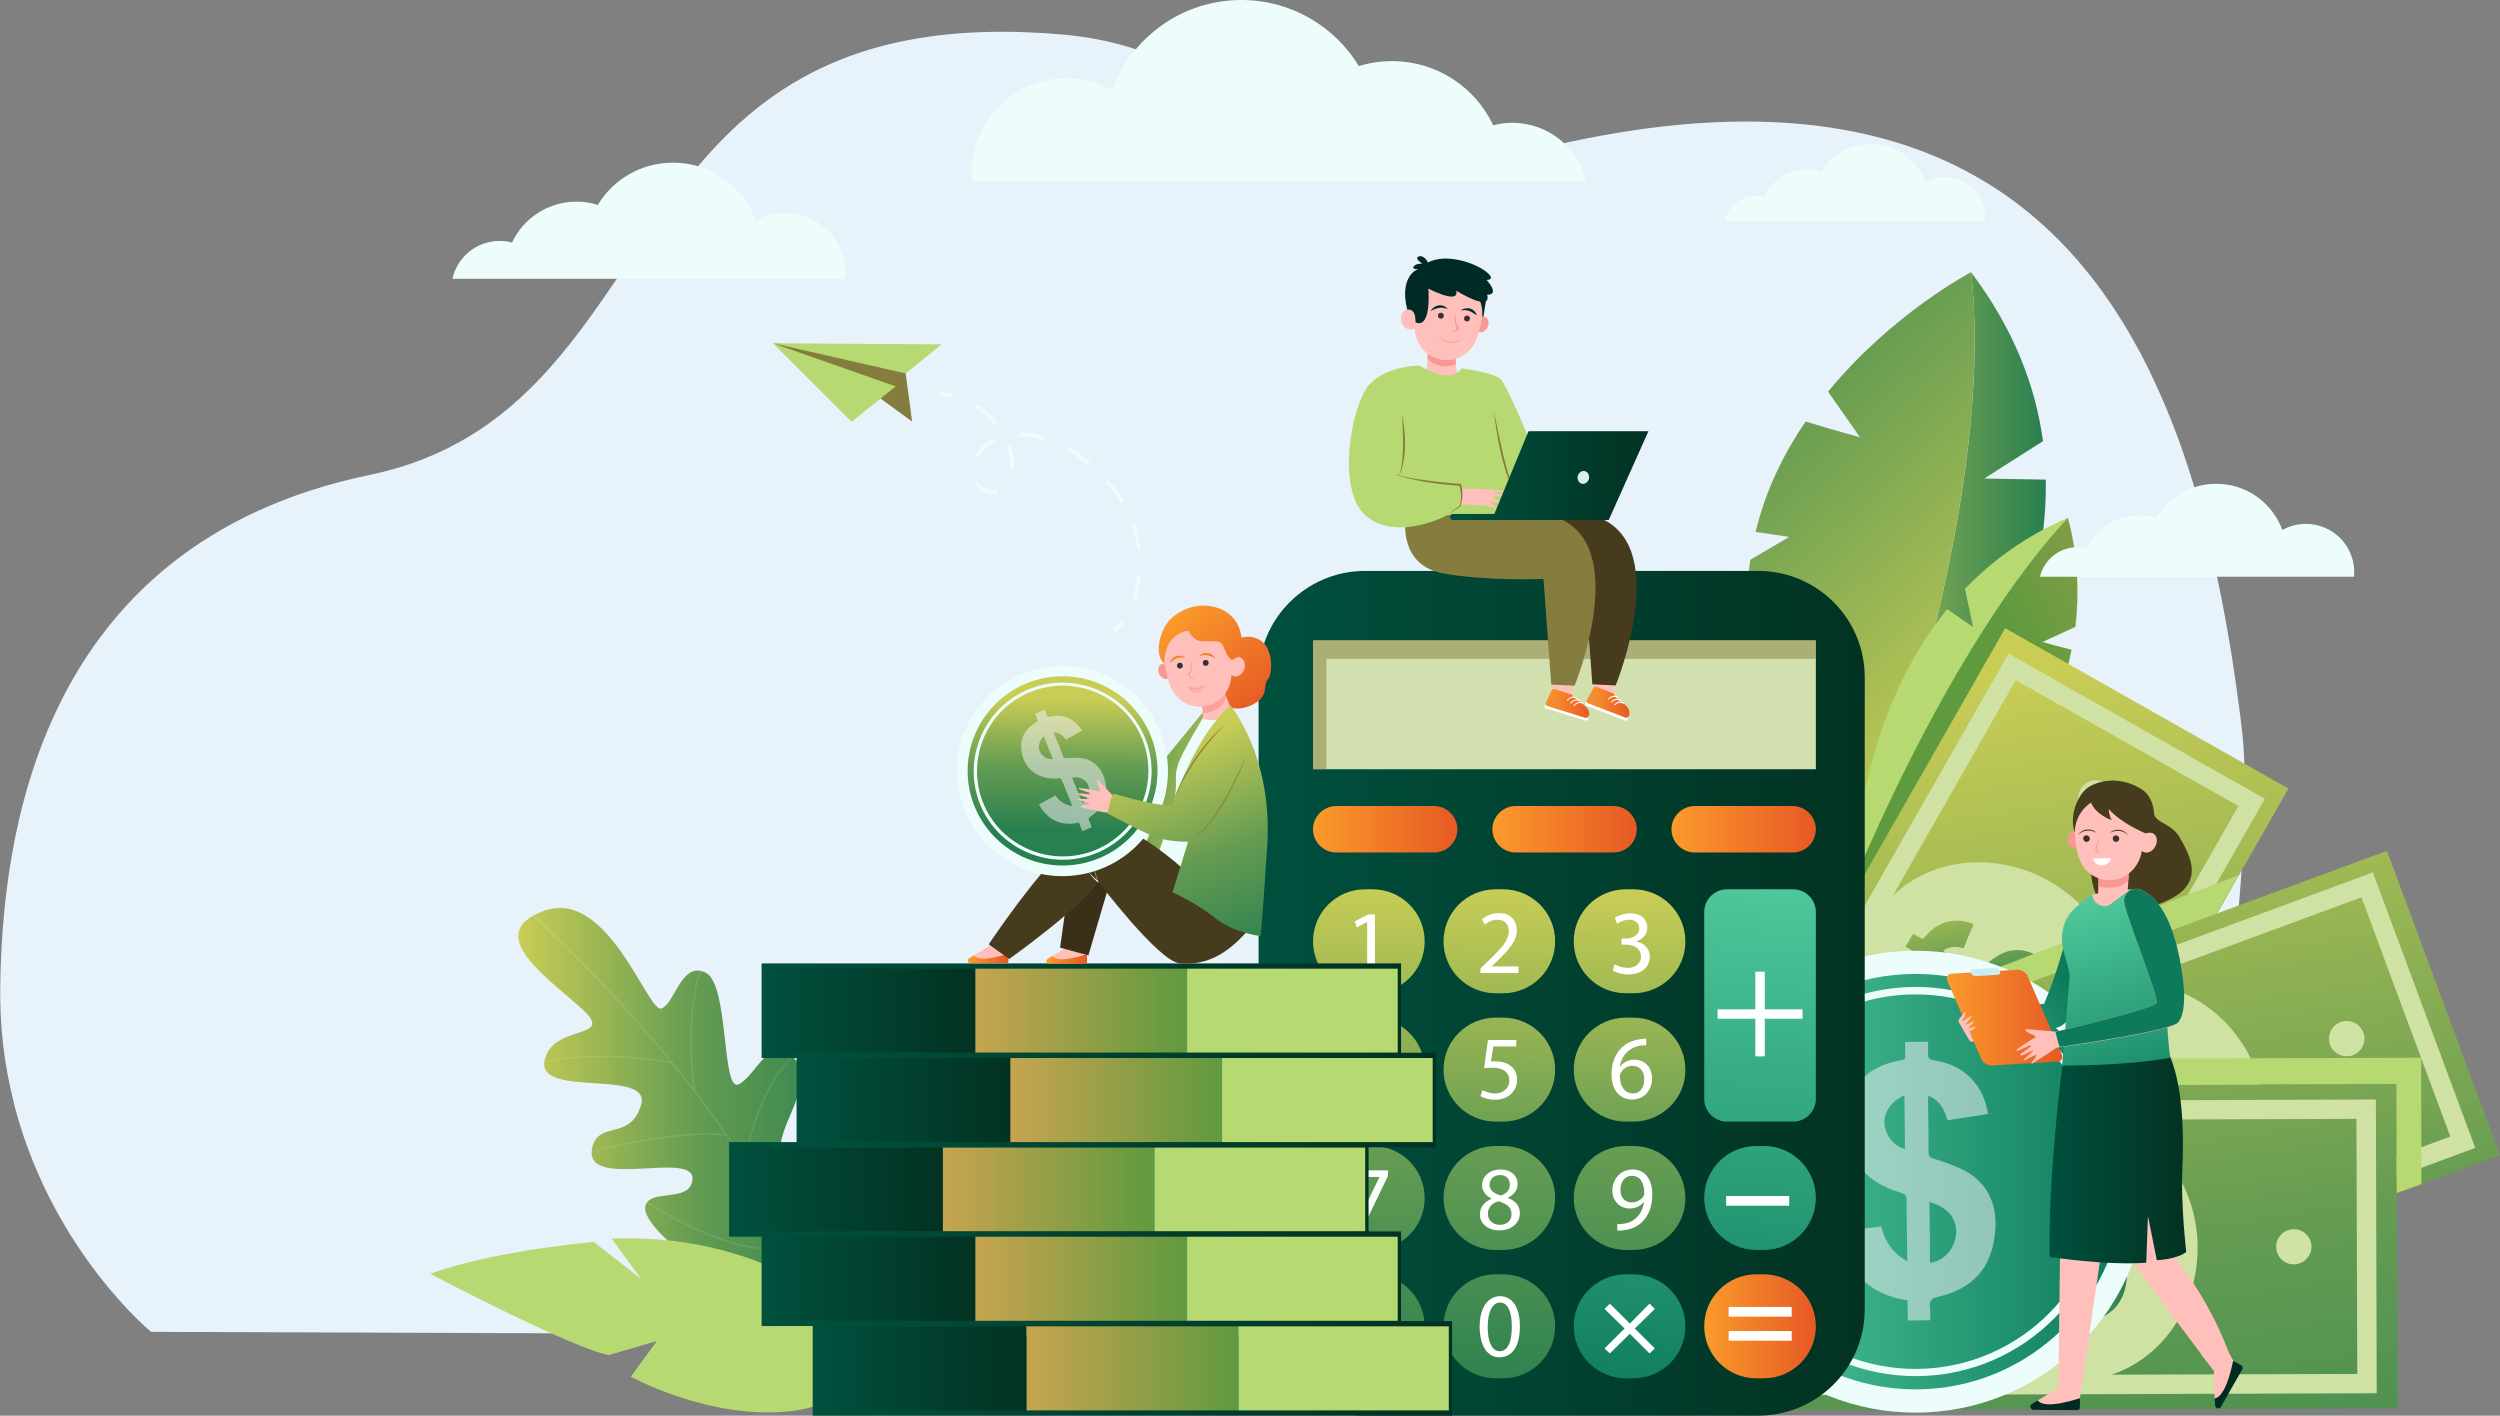 <svg width="332" height="188" viewBox="0 0 332 188" fill="none" xmlns="http://www.w3.org/2000/svg">
<rect x="0" y="0" width="332" height="188" fill="#808080" stroke="none"/>
<g clip-path="url(#clip0)">
<path d="M298.003 108.436C297.672 122.505 295.238 142.304 290.334 157.218C290.187 157.695 290.002 158.173 289.855 158.65C288.896 161.405 287.864 164.013 286.72 166.327C286.389 166.989 286.094 167.613 285.762 168.201C284.176 171.066 282.443 173.454 280.563 175.18C279.936 175.768 279.272 176.245 278.572 176.686C278.572 176.686 278.572 176.686 278.535 176.686L278.498 176.723C278.461 176.723 278.461 176.76 278.424 176.76C278.092 176.943 277.76 177.127 277.429 177.274L259.066 177.384L233.034 177.568L227.208 177.604L163.198 177.421L70.943 177.053H70.574L20.059 176.87C20.059 176.87 7.301 166.401 2.139 147.63C1.991 147.153 1.88 146.638 1.77 146.161C0.59 141.496 -0.074 136.316 0.037 130.66C0.369 111.926 4.609 72.327 49.077 63.071C90.78 54.402 79.681 -0.808 141.222 4.592C165.484 6.722 176.251 27.991 195.019 22.334C245.202 7.2 270.607 21.562 283.992 46.431L284.103 46.614C284.545 47.459 284.987 48.304 285.393 49.149C287.126 52.712 288.675 56.459 290.002 60.316C290.924 63.034 291.772 65.826 292.546 68.691C292.657 69.095 292.768 69.536 292.878 69.94C292.878 69.94 292.878 69.94 292.878 69.977C293.874 73.834 294.722 77.801 295.459 81.805C295.57 82.502 295.717 83.164 295.828 83.862C296.012 84.853 296.16 85.882 296.344 86.874C296.455 87.608 296.565 88.343 296.676 89.078C296.787 89.849 296.897 90.621 297.008 91.392C297.229 93.082 297.487 94.771 297.672 96.461C297.856 97.82 297.967 99.4 298.04 101.163C298.04 103.367 298.077 105.791 298.003 108.436Z" fill="#E8F2FA"/>
<path d="M261.758 36.145C265.408 69.168 246.714 116.04 246.714 116.04C246.714 116.04 272.23 92.09 271.677 63.695L263.528 63.548C263.528 63.548 267.731 60.83 271.308 58.589C270.312 51.206 267.399 43.639 261.758 36.145Z" fill="url(#paint0_linear)"/>
<path d="M232.444 74.348L237.606 71.299L233.145 70.638C234.472 65.091 236.906 60.206 239.782 55.981C243.137 57.01 247.009 58.075 247.009 58.075L242.769 52.014C251.286 41.619 261.758 36.145 261.758 36.145C265.408 69.168 246.714 116.04 246.714 116.04C233.956 99.804 230.785 85.845 232.444 74.348Z" fill="url(#paint1_linear)"/>
<path d="M274.626 68.764C269.022 71.152 264.56 74.458 260.947 78.205C261.463 80.519 262.016 83.274 262.016 83.274L258.587 80.886C246.05 96.278 246.235 117.142 246.235 117.142C258.55 112.073 265.924 105.351 270.238 98.555C269.354 97.269 268.026 95.433 268.026 95.433L271.529 96.351C273.373 92.898 274.516 89.482 275.143 86.286C273.299 85.845 271.271 85.258 271.271 85.258L275.659 83.237C276.581 74.899 274.626 68.764 274.626 68.764Z" fill="#B7D972"/>
<path d="M270.165 98.555C269.28 97.269 267.952 95.433 267.952 95.433L271.455 96.351C273.299 92.898 274.442 89.482 275.069 86.286C273.225 85.845 271.197 85.257 271.197 85.257L275.585 83.237C276.581 74.972 274.59 68.801 274.59 68.801C258.771 85.808 246.161 117.178 246.161 117.178C258.513 112.073 265.851 105.35 270.165 98.555Z" fill="url(#paint2_linear)"/>
<path d="M303.903 104.726L261.832 178.449L224.222 157.144L266.293 83.421L303.903 104.726Z" fill="url(#paint3_linear)"/>
<path d="M300.769 106.085L261.426 175.033L227.393 155.748L266.736 86.8L300.769 106.085ZM260.467 171.544L297.266 107.04L267.694 90.327L230.896 154.83L260.467 171.544Z" fill="#CFE2A3"/>
<path d="M279.521 139.616C283.907 131.926 280.588 121.799 272.106 116.999C263.625 112.198 253.193 114.542 248.807 122.232C244.421 129.923 247.741 140.05 256.223 144.85C264.704 149.651 275.135 147.307 279.521 139.616Z" fill="#CFE2A3"/>
<path d="M260.762 125.921C259.804 125.664 258.956 125.627 258.071 126.252C258.181 126.362 258.255 126.435 258.366 126.509C259.693 127.28 260.984 128.015 262.311 128.786C262.606 128.97 262.753 128.933 263.012 128.713C263.565 128.199 264.191 127.684 264.818 127.243C266.994 125.664 269.28 125.921 271.345 127.427C273.815 129.227 274.479 131.541 273.557 134.48C273.373 135.031 273.52 135.251 274 135.472C274.331 135.619 274.663 135.839 274.995 136.059C274.663 136.61 274.368 137.161 274.036 137.749C273.52 137.455 273.004 137.161 272.525 136.868C269.796 140.21 266.514 139.806 264.45 138.814C264.929 137.749 265.371 136.684 265.851 135.582C267.104 135.912 268.321 135.912 269.612 135.178C268.874 134.774 268.247 134.406 267.621 134.039C266.773 133.562 265.888 133.084 265.04 132.57C264.745 132.386 264.523 132.386 264.228 132.643C263.343 133.451 262.385 134.113 261.205 134.443C258.808 135.104 256.817 134.296 255.195 132.643C253.683 131.1 253.462 129.154 254.162 127.097C254.199 126.95 254.273 126.839 254.31 126.692C254.31 126.656 254.346 126.582 254.346 126.472C253.941 126.252 253.535 125.995 253.056 125.737C253.388 125.15 253.683 124.635 254.052 124.011C254.346 124.195 254.678 124.342 254.973 124.525C255.268 124.746 255.453 124.672 255.674 124.378C256.669 123.166 257.923 122.358 259.546 122.284C260.394 122.211 261.205 122.358 262.09 122.725C261.647 123.791 261.205 124.819 260.762 125.921ZM266.109 130.88C267.657 131.762 269.169 132.643 270.681 133.488C271.197 132.386 270.755 131.027 269.649 130.256C268.579 129.521 267.215 129.741 266.109 130.88ZM257.001 128.015C256.854 129.227 257.333 130.292 258.218 130.733C259.177 131.211 260.357 131.027 261.057 130.329C259.73 129.558 258.402 128.823 257.001 128.015Z" fill="url(#paint4_linear)"/>
<path d="M251.102 153.691C249.959 153.067 248.557 153.434 247.894 154.573C247.267 155.712 247.636 157.107 248.779 157.769C249.922 158.393 251.323 158.026 251.987 156.887C252.614 155.748 252.245 154.316 251.102 153.691Z" fill="#CBEFEF"/>
<path d="M279.493 103.918C278.35 103.293 276.949 103.661 276.286 104.799C275.659 105.938 276.027 107.334 277.17 107.995C278.314 108.62 279.715 108.252 280.378 107.114C281.005 105.975 280.6 104.542 279.493 103.918Z" fill="#CFE2A3"/>
<path d="M294.353 121.44C294.206 121.329 297.34 116.187 297.34 116.187L256.706 131.835L257.259 135.031L294.353 121.44Z" fill="#B7D972"/>
<path d="M332 153.397L252.171 182.857L237.164 142.414L316.993 112.991L332 153.397Z" fill="url(#paint5_linear)"/>
<path d="M328.718 152.442L254.051 179.992L240.446 143.406L315.112 115.856L328.718 152.442ZM255.563 176.686L325.4 150.936L313.601 119.162L243.764 144.912L255.563 176.686Z" fill="#CFE2A3"/>
<path d="M290.754 164.458C299.081 161.387 303.085 151.51 299.698 142.397C296.312 133.284 286.816 128.386 278.49 131.457C270.163 134.528 266.159 144.405 269.545 153.518C272.932 162.631 282.428 167.529 290.754 164.458Z" fill="#CFE2A3"/>
<path d="M285.282 141.973C284.729 141.165 284.066 140.578 283.033 140.504C283.07 140.651 283.07 140.761 283.107 140.871C283.623 142.304 284.139 143.7 284.656 145.132C284.766 145.426 284.914 145.537 285.246 145.5C286.02 145.463 286.794 145.463 287.569 145.537C290.26 145.72 291.846 147.41 292.436 149.871C293.136 152.846 292.178 155.05 289.597 156.703C289.117 156.997 289.043 157.291 289.265 157.732C289.412 158.062 289.523 158.43 289.67 158.834C289.043 159.054 288.454 159.275 287.827 159.495C287.605 158.944 287.421 158.393 287.237 157.842C282.996 158.65 280.747 156.226 279.788 154.132C280.821 153.618 281.89 153.104 282.96 152.589C283.697 153.655 284.619 154.426 286.094 154.683C285.799 153.912 285.541 153.214 285.319 152.516C284.988 151.597 284.619 150.679 284.324 149.724C284.213 149.393 284.029 149.247 283.66 149.283C282.443 149.32 281.263 149.21 280.157 148.732C277.908 147.704 276.912 145.794 276.728 143.479C276.581 141.312 277.687 139.696 279.53 138.594C279.641 138.52 279.788 138.447 279.899 138.374C279.936 138.337 279.973 138.3 280.047 138.227C279.899 137.786 279.715 137.345 279.53 136.868C280.157 136.647 280.747 136.427 281.411 136.206C281.522 136.537 281.669 136.867 281.78 137.198C281.89 137.565 282.075 137.602 282.406 137.565C283.955 137.272 285.43 137.492 286.721 138.447C287.421 138.961 287.937 139.586 288.38 140.394C287.347 140.871 286.315 141.422 285.282 141.973ZM286.167 149.173C286.794 150.863 287.384 152.479 287.974 154.095C289.08 153.581 289.633 152.222 289.265 150.973C288.933 149.724 287.753 149.026 286.167 149.173ZM281.042 141.165C280.157 141.973 279.825 143.112 280.231 143.994C280.637 144.949 281.669 145.61 282.665 145.5C282.111 144.067 281.595 142.635 281.042 141.165Z" fill="#8FD0D6"/>
<path d="M259.951 156.997C259.509 155.785 258.144 155.161 256.928 155.601C255.711 156.042 255.084 157.401 255.526 158.614C255.969 159.826 257.333 160.45 258.55 160.009C259.804 159.569 260.394 158.209 259.951 156.997Z" fill="#CBEFEF"/>
<path d="M313.859 137.125C313.416 135.912 312.052 135.288 310.835 135.729C309.618 136.17 308.992 137.529 309.434 138.741C309.876 139.953 311.241 140.578 312.457 140.137C313.674 139.659 314.301 138.337 313.859 137.125Z" fill="#CFE2A3"/>
<path d="M318.394 187.045L233.255 187.302L233.108 144.214L318.246 143.957L318.394 187.045Z" fill="url(#paint6_linear)"/>
<path d="M315.629 185.025L236.021 185.282L235.91 146.271L315.518 146.014L315.629 185.025ZM238.565 182.674L313.047 182.453L312.937 148.585L238.454 148.806L238.565 182.674Z" fill="#CFE2A3"/>
<path d="M291.846 165.666C291.883 175.364 284.693 183.261 275.843 183.298C266.957 183.335 259.767 175.474 259.73 165.776C259.693 156.079 266.883 148.181 275.733 148.145C284.619 148.071 291.809 155.932 291.846 165.666Z" fill="#CFE2A3"/>
<path d="M278.461 160.266C278.203 159.311 277.797 158.54 276.839 158.099C276.802 158.246 276.765 158.356 276.765 158.467C276.765 159.973 276.765 161.479 276.765 162.985C276.765 163.315 276.876 163.426 277.171 163.536C277.908 163.756 278.645 164.05 279.346 164.344C281.817 165.446 282.701 167.576 282.406 170.074C282.038 173.086 280.378 174.849 277.392 175.511C276.839 175.621 276.691 175.878 276.728 176.392C276.765 176.76 276.728 177.127 276.728 177.568C276.064 177.568 275.438 177.568 274.774 177.568C274.774 176.98 274.774 176.392 274.774 175.805C270.497 175.107 269.243 172.058 269.059 169.78C270.202 169.67 271.382 169.523 272.562 169.413C272.893 170.699 273.483 171.69 274.774 172.462C274.774 171.617 274.774 170.882 274.774 170.184C274.774 169.193 274.774 168.201 274.774 167.209C274.774 166.842 274.663 166.658 274.331 166.548C273.188 166.18 272.119 165.666 271.234 164.821C269.464 163.095 269.169 160.964 269.833 158.724C270.423 156.667 272.008 155.491 274.147 155.087C274.295 155.05 274.442 155.05 274.59 155.014C274.626 155.014 274.7 154.977 274.774 154.94C274.774 154.463 274.774 153.985 274.774 153.471C275.438 153.471 276.064 153.471 276.765 153.471C276.765 153.801 276.802 154.169 276.765 154.536C276.728 154.903 276.876 155.014 277.244 155.087C278.793 155.344 280.12 156.042 281.005 157.401C281.485 158.099 281.78 158.907 281.89 159.826C280.747 159.973 279.641 160.12 278.461 160.266ZM276.839 167.356C276.839 169.119 276.839 170.882 276.839 172.609C278.056 172.499 279.014 171.433 279.125 170.111C279.235 168.825 278.35 167.76 276.839 167.356ZM274.774 158.099C273.668 158.54 272.967 159.532 273.004 160.487C273.078 161.552 273.815 162.507 274.737 162.728C274.774 161.185 274.774 159.679 274.774 158.099Z" fill="url(#paint7_linear)"/>
<path d="M249.516 165.703C249.516 164.417 248.447 163.352 247.156 163.389C245.866 163.389 244.796 164.454 244.833 165.74C244.833 167.025 245.903 168.091 247.193 168.054C248.447 168.054 249.516 167.025 249.516 165.703Z" fill="#CBEFEF"/>
<path d="M306.964 165.556C306.964 164.27 305.894 163.205 304.604 163.242C303.313 163.242 302.244 164.307 302.281 165.593C302.281 166.878 303.35 167.944 304.641 167.907C305.931 167.87 306.964 166.842 306.964 165.556Z" fill="#CFE2A3"/>
<path d="M318.283 158.43L318.247 143.957L258.808 144.067L258.218 140.651L321.528 140.467L321.565 157.254L318.283 158.43Z" fill="#B7D972"/>
<path d="M276.156 178.615C288.179 166.637 288.179 147.217 276.156 135.239C264.132 123.261 244.638 123.261 232.615 135.239C220.591 147.217 220.591 166.637 232.615 178.615C244.638 190.593 264.132 190.593 276.156 178.615Z" fill="#EDFDFC"/>
<path d="M254.383 184.51C269.677 184.51 282.075 172.159 282.075 156.924C282.075 141.688 269.677 129.337 254.383 129.337C239.09 129.337 226.692 141.688 226.692 156.924C226.692 172.159 239.09 184.51 254.383 184.51Z" fill="url(#paint8_linear)"/>
<path d="M254.678 182.747C240.372 182.894 228.646 171.433 228.462 157.181C228.314 142.928 239.819 131.247 254.125 131.064C268.432 130.917 280.157 142.377 280.342 156.63C280.452 170.882 268.948 182.6 254.678 182.747ZM254.125 132.055C240.372 132.202 229.273 143.479 229.421 157.181C229.568 170.882 240.888 181.939 254.641 181.792C268.395 181.645 279.494 170.368 279.346 156.667C279.199 142.928 267.879 131.909 254.125 132.055Z" fill="#EDFDFC"/>
<path opacity="0.5" d="M258.624 148.769C258.218 147.337 257.591 146.161 256.116 145.5C256.079 145.72 256.043 145.904 256.043 146.088C256.08 148.402 256.116 150.716 256.116 153.03C256.116 153.544 256.301 153.728 256.78 153.875C257.923 154.206 259.029 154.61 260.135 155.087C263.97 156.74 265.371 159.973 264.929 163.83C264.45 168.495 261.905 171.176 257.296 172.242C256.448 172.425 256.227 172.793 256.301 173.564C256.374 174.115 256.338 174.703 256.338 175.327C255.342 175.327 254.383 175.364 253.351 175.364C253.351 174.446 253.314 173.564 253.314 172.682C246.751 171.691 244.723 167.025 244.428 163.536C246.198 163.315 247.968 163.095 249.811 162.875C250.327 164.821 251.286 166.364 253.277 167.503C253.277 166.217 253.24 165.115 253.24 163.977C253.24 162.471 253.167 160.928 253.203 159.422C253.203 158.871 253.056 158.577 252.503 158.43C250.733 157.879 249.074 157.144 247.746 155.822C245.018 153.214 244.538 149.945 245.497 146.528C246.382 143.333 248.779 141.533 252.06 140.871C252.282 140.835 252.503 140.798 252.724 140.725C252.798 140.725 252.872 140.651 253.019 140.614C253.019 139.916 253.019 139.182 252.982 138.374C254.015 138.374 254.936 138.337 256.043 138.337C256.043 138.888 256.08 139.402 256.043 139.953C256.006 140.541 256.264 140.688 256.78 140.798C259.177 141.165 261.205 142.194 262.606 144.251C263.343 145.316 263.786 146.528 264.007 147.924C262.127 148.255 260.394 148.475 258.624 148.769ZM256.227 159.642C256.264 162.36 256.301 165.042 256.301 167.687C258.144 167.503 259.619 165.85 259.767 163.83C259.914 161.846 258.587 160.23 256.227 159.642ZM252.908 145.463C251.212 146.198 250.143 147.704 250.254 149.173C250.364 150.789 251.544 152.222 252.982 152.589C252.945 150.238 252.945 147.888 252.908 145.463Z" fill="#FFF9FF"/>
<path d="M106.746 172.205C106.746 172.205 120.278 153.581 113.235 150.128C113.235 150.128 111.982 148.145 106.93 155.234C106.93 155.234 103.796 156.263 103.649 152.663C103.464 149.063 108.589 143.59 105.345 140.431C102.063 137.308 100.404 142.928 98.081 143.994C95.795 145.059 96.864 130.696 93.693 129.154C90.485 127.611 89.637 133.268 87.83 133.929C86.06 134.59 80.751 117.84 72.233 120.962C63.679 124.084 73.45 130.329 77.543 134.223C81.636 138.116 73.192 135.949 72.307 140.908C71.422 145.867 86.54 141.863 85.139 146.712C83.774 151.524 79.46 148.769 78.649 152.406C77.359 158.246 92.292 152.626 91.96 156.63C91.702 159.826 86.282 157.732 85.692 160.193C85.065 162.654 94.467 171.507 106.746 172.205Z" fill="url(#paint9_linear)"/>
<path opacity="0.1" d="M113.715 150.385C113.641 150.349 113.604 150.312 113.53 150.275C113.272 151.046 112.94 151.891 112.572 152.736C111.134 155.932 108.442 160.23 103.575 162.728C102.358 160.046 100.809 157.291 99.003 154.389C100.293 147.116 102.837 143.039 104.792 140.908C104.976 140.724 105.123 140.541 105.271 140.394C105.197 140.357 105.16 140.284 105.123 140.247C104.976 140.394 104.792 140.578 104.644 140.761C102.727 142.892 100.146 146.932 98.855 154.132C98.855 154.132 98.855 154.095 98.818 154.095C96.938 151.12 94.762 148.034 92.329 144.839C92.292 144.508 91.849 141.459 91.886 137.749C91.886 135.104 92.144 131.725 93.14 128.933C93.066 128.896 92.992 128.896 92.919 128.896C91.96 131.725 91.702 135.104 91.665 137.749C91.628 140.835 91.923 143.479 92.071 144.471C90.19 142.047 88.162 139.586 85.987 137.051C79.903 130.035 74.04 124.342 70.98 121.513C70.906 121.55 70.832 121.587 70.758 121.623C73.782 124.452 79.681 130.182 85.802 137.198C86.835 138.374 87.904 139.622 88.973 140.945C88.125 140.798 85.655 140.394 82.41 140.247C79.681 140.137 75.994 140.173 72.27 140.835V140.871C72.27 140.945 72.233 141.018 72.233 141.055C75.957 140.394 79.645 140.32 82.373 140.467C86.06 140.614 88.789 141.129 89.158 141.202C91.554 144.104 93.988 147.3 96.274 150.642C91.001 149.981 82.631 151.781 78.538 152.81C78.538 152.883 78.538 152.957 78.538 153.03C82.668 152.002 91.222 150.165 96.458 150.863C99.703 155.601 102.616 160.671 104.607 165.63C100.219 166.327 94.984 164.381 91.37 162.617C89.121 161.515 87.203 160.377 85.95 159.532C85.913 159.605 85.876 159.642 85.839 159.715C87.093 160.524 89.01 161.699 91.259 162.801C94.91 164.601 100.219 166.548 104.681 165.813C105.529 167.944 106.193 170.074 106.635 172.131C106.672 172.131 106.709 172.131 106.746 172.131C106.746 172.131 106.783 172.095 106.82 172.021C106.23 169.193 105.16 166.107 103.685 162.875C104.017 162.728 104.312 162.544 104.607 162.36C106.377 161.295 108 159.936 109.401 158.283C110.728 156.703 111.871 154.83 112.793 152.773C113.162 151.965 113.457 151.157 113.715 150.385Z" fill="white"/>
<path d="M115.485 176.943C115.485 176.943 103.538 163.572 81.23 164.491L85.102 169.817L78.87 164.932C78.87 164.932 65.928 165.997 57.115 169.156C57.115 169.156 76.068 179.111 80.861 179.955L87.24 178.082L83.774 182.821C83.774 182.821 94.209 188.588 104.939 187.412C115.632 186.273 115.485 176.943 115.485 176.943Z" fill="#B7D972"/>
<path d="M181.302 75.817H233.477C241.294 75.817 247.636 82.135 247.636 89.923V173.894C247.636 181.682 241.294 188 233.477 188H181.302C173.485 188 167.143 181.682 167.143 173.894V89.923C167.143 82.135 173.485 75.817 181.302 75.817Z" fill="url(#paint10_linear)"/>
<path d="M241.146 85.037H174.37V102.155H241.146V85.037Z" fill="#D2E0AF"/>
<path opacity="0.5" d="M176.14 87.498H241.146V85.037H174.37V102.155H176.14V87.498Z" fill="#847D3D"/>
<path d="M190.446 113.211H177.467C175.771 113.211 174.37 111.816 174.37 110.126C174.37 108.436 175.771 107.04 177.467 107.04H190.446C192.143 107.04 193.544 108.436 193.544 110.126C193.544 111.852 192.143 113.211 190.446 113.211Z" fill="url(#paint11_linear)"/>
<path d="M214.266 113.211H201.287C199.591 113.211 198.19 111.816 198.19 110.126C198.19 108.436 199.591 107.04 201.287 107.04H214.266C215.962 107.04 217.363 108.436 217.363 110.126C217.363 111.852 215.962 113.211 214.266 113.211Z" fill="url(#paint12_linear)"/>
<path d="M238.049 113.211H225.07C223.374 113.211 221.972 111.816 221.972 110.126C221.972 108.436 223.374 107.04 225.07 107.04H238.049C239.745 107.04 241.146 108.436 241.146 110.126C241.146 111.852 239.782 113.211 238.049 113.211Z" fill="url(#paint13_linear)"/>
<path d="M182.261 131.909H181.302C177.467 131.909 174.37 128.823 174.37 125.003C174.37 121.183 177.467 118.097 181.302 118.097H182.261C186.095 118.097 189.193 121.183 189.193 125.003C189.23 128.823 186.095 131.909 182.261 131.909Z" fill="url(#paint14_linear)"/>
<path d="M199.591 131.909H198.632C194.797 131.909 191.7 128.823 191.7 125.003C191.7 121.183 194.797 118.097 198.632 118.097H199.591C203.426 118.097 206.523 121.183 206.523 125.003C206.523 128.823 203.426 131.909 199.591 131.909Z" fill="url(#paint15_linear)"/>
<path d="M216.884 131.909H215.925C212.091 131.909 208.993 128.823 208.993 125.003C208.993 121.183 212.091 118.097 215.925 118.097H216.884C220.719 118.097 223.816 121.183 223.816 125.003C223.853 128.823 220.719 131.909 216.884 131.909Z" fill="url(#paint16_linear)"/>
<path d="M182.261 148.953H181.302C177.467 148.953 174.37 145.867 174.37 142.047C174.37 138.227 177.467 135.141 181.302 135.141H182.261C186.095 135.141 189.193 138.227 189.193 142.047C189.23 145.867 186.095 148.953 182.261 148.953Z" fill="url(#paint17_linear)"/>
<path d="M199.591 148.953H198.632C194.797 148.953 191.7 145.867 191.7 142.047C191.7 138.227 194.797 135.141 198.632 135.141H199.591C203.426 135.141 206.523 138.227 206.523 142.047C206.523 145.867 203.426 148.953 199.591 148.953Z" fill="url(#paint18_linear)"/>
<path d="M216.884 148.953H215.925C212.091 148.953 208.993 145.867 208.993 142.047C208.993 138.227 212.091 135.141 215.925 135.141H216.884C220.719 135.141 223.816 138.227 223.816 142.047C223.853 145.867 220.719 148.953 216.884 148.953Z" fill="url(#paint19_linear)"/>
<path d="M238.123 118.097H229.347C227.688 118.097 226.323 119.456 226.323 121.109V125.37V128.896V145.941C226.323 147.594 227.688 148.953 229.347 148.953H238.123C239.782 148.953 241.146 147.594 241.146 145.941V128.896V125.37V121.109C241.146 119.456 239.782 118.097 238.123 118.097Z" fill="url(#paint20_linear)"/>
<path d="M182.261 165.997H181.302C177.467 165.997 174.37 162.911 174.37 159.091C174.37 155.271 177.467 152.185 181.302 152.185H182.261C186.095 152.185 189.193 155.271 189.193 159.091C189.23 162.911 186.095 165.997 182.261 165.997Z" fill="url(#paint21_linear)"/>
<path d="M199.591 165.997H198.632C194.797 165.997 191.7 162.911 191.7 159.091C191.7 155.271 194.797 152.185 198.632 152.185H199.591C203.426 152.185 206.523 155.271 206.523 159.091C206.523 162.911 203.426 165.997 199.591 165.997Z" fill="url(#paint22_linear)"/>
<path d="M216.884 165.997H215.925C212.091 165.997 208.993 162.911 208.993 159.091C208.993 155.271 212.091 152.185 215.925 152.185H216.884C220.719 152.185 223.816 155.271 223.816 159.091C223.853 162.911 220.719 165.997 216.884 165.997Z" fill="url(#paint23_linear)"/>
<path d="M234.214 165.997H233.255C229.421 165.997 226.323 162.911 226.323 159.091C226.323 155.271 229.421 152.185 233.255 152.185H234.214C238.049 152.185 241.146 155.271 241.146 159.091C241.146 162.911 238.049 165.997 234.214 165.997Z" fill="url(#paint24_linear)"/>
<path d="M182.261 183.041H181.302C177.467 183.041 174.37 179.955 174.37 176.135C174.37 172.315 177.467 169.229 181.302 169.229H182.261C186.095 169.229 189.193 172.315 189.193 176.135C189.23 179.955 186.095 183.041 182.261 183.041Z" fill="url(#paint25_linear)"/>
<path d="M199.591 183.041H198.632C194.797 183.041 191.7 179.955 191.7 176.135C191.7 172.315 194.797 169.229 198.632 169.229H199.591C203.426 169.229 206.523 172.315 206.523 176.135C206.523 179.955 203.426 183.041 199.591 183.041Z" fill="url(#paint26_linear)"/>
<path d="M216.884 183.041H215.925C212.091 183.041 208.993 179.955 208.993 176.135C208.993 172.315 212.091 169.229 215.925 169.229H216.884C220.719 169.229 223.816 172.315 223.816 176.135C223.853 179.955 220.719 183.041 216.884 183.041Z" fill="url(#paint27_linear)"/>
<path d="M234.214 183.041H233.255C229.421 183.041 226.323 179.955 226.323 176.135C226.323 172.315 229.421 169.229 233.255 169.229H234.214C238.049 169.229 241.146 172.315 241.146 176.135C241.146 179.955 238.049 183.041 234.214 183.041Z" fill="url(#paint28_linear)"/>
<path d="M184.326 155.454V156.152L180.896 163.279H179.79L183.183 156.336V156.299H179.348V155.418H184.326V155.454Z" fill="white"/>
<path d="M196.53 161.295C196.53 160.303 197.12 159.605 198.079 159.201V159.164C197.194 158.76 196.825 158.062 196.825 157.401C196.825 156.152 197.895 155.307 199.259 155.307C200.771 155.307 201.545 156.263 201.545 157.218C201.545 157.879 201.213 158.577 200.255 159.054V159.091C201.25 159.458 201.84 160.156 201.84 161.111C201.84 162.47 200.66 163.389 199.185 163.389C197.526 163.425 196.53 162.434 196.53 161.295ZM200.734 161.258C200.734 160.303 200.07 159.862 199.001 159.532C198.079 159.789 197.6 160.413 197.6 161.148C197.563 161.956 198.153 162.654 199.185 162.654C200.144 162.654 200.734 162.066 200.734 161.258ZM197.821 157.328C197.821 158.099 198.411 158.54 199.333 158.76C199.996 158.54 200.513 158.062 200.513 157.328C200.513 156.703 200.144 156.042 199.185 156.042C198.3 156.079 197.821 156.667 197.821 157.328Z" fill="white"/>
<path d="M201.84 176.135C201.84 178.78 200.844 180.249 199.111 180.249C197.563 180.249 196.53 178.817 196.493 176.209C196.493 173.601 197.637 172.131 199.222 172.131C200.881 172.168 201.84 173.637 201.84 176.135ZM197.563 176.245C197.563 178.266 198.19 179.441 199.148 179.441C200.254 179.441 200.771 178.192 200.771 176.172C200.771 174.262 200.291 172.976 199.185 172.976C198.263 172.976 197.563 174.115 197.563 176.245Z" fill="white"/>
<path d="M214.782 162.544C215.004 162.581 215.262 162.544 215.63 162.507C216.257 162.434 216.81 162.177 217.29 161.736C217.806 161.258 218.175 160.597 218.322 159.642H218.285C217.843 160.156 217.216 160.487 216.442 160.487C215.04 160.487 214.119 159.422 214.119 158.099C214.119 156.63 215.188 155.307 216.81 155.307C218.433 155.307 219.428 156.593 219.428 158.613C219.428 160.34 218.838 161.552 218.064 162.287C217.474 162.874 216.626 163.242 215.778 163.352C215.409 163.425 215.04 163.425 214.782 163.425V162.544ZM215.188 158.026C215.188 159.018 215.778 159.679 216.7 159.679C217.4 159.679 217.953 159.311 218.248 158.871C218.322 158.76 218.359 158.65 218.359 158.503C218.359 157.181 217.88 156.152 216.737 156.152C215.815 156.116 215.188 156.924 215.188 158.026Z" fill="white"/>
<path d="M182.519 145.904V143.773H178.868V143.075L182.371 138.08H183.514V142.965H184.621V143.81H183.514V145.941H182.519V145.904ZM182.519 142.965V140.32C182.519 139.916 182.519 139.512 182.556 139.108H182.519C182.261 139.549 182.076 139.916 181.855 140.247L179.938 142.892V142.928H182.519V142.965Z" fill="white"/>
<path d="M201.287 138.961H198.3L198.005 140.982C198.19 140.945 198.374 140.945 198.632 140.945C199.222 140.945 199.849 141.092 200.328 141.349C200.955 141.716 201.471 142.377 201.471 143.369C201.471 144.912 200.254 146.051 198.558 146.051C197.71 146.051 196.973 145.794 196.604 145.573L196.862 144.765C197.194 144.949 197.821 145.206 198.558 145.206C199.554 145.206 200.439 144.545 200.439 143.516C200.439 142.488 199.738 141.79 198.19 141.79C197.747 141.79 197.378 141.827 197.083 141.863L197.6 138.116H201.361V138.961H201.287Z" fill="white"/>
<path d="M218.654 138.814C218.433 138.814 218.175 138.814 217.843 138.851C216.183 139.145 215.298 140.357 215.114 141.643H215.151C215.52 141.165 216.183 140.724 217.031 140.724C218.433 140.724 219.391 141.716 219.391 143.259C219.391 144.692 218.396 146.014 216.773 146.014C215.077 146.014 214.008 144.728 214.008 142.671C214.008 141.129 214.561 139.916 215.335 139.145C215.999 138.52 216.847 138.116 217.843 138.006C218.175 137.969 218.433 137.933 218.617 137.933V138.814H218.654ZM218.359 143.333C218.359 142.194 217.732 141.533 216.737 141.533C216.11 141.533 215.52 141.937 215.225 142.488C215.151 142.598 215.114 142.782 215.114 142.965C215.151 144.251 215.741 145.206 216.847 145.206C217.732 145.243 218.359 144.471 218.359 143.333Z" fill="white"/>
<path d="M181.56 122.431L180.159 123.166L179.938 122.358L181.671 121.44H182.593V129.264H181.56V122.431Z" fill="white"/>
<path d="M196.604 129.264V128.603L197.452 127.794C199.443 125.884 200.365 124.893 200.365 123.68C200.365 122.872 199.996 122.138 198.816 122.138C198.116 122.138 197.526 122.505 197.157 122.799L196.825 122.064C197.378 121.623 198.153 121.256 199.038 121.256C200.734 121.256 201.434 122.395 201.434 123.533C201.434 124.966 200.365 126.141 198.743 127.721L198.116 128.309V128.345H201.656V129.227H196.604V129.264Z" fill="white"/>
<path d="M214.414 128.052C214.709 128.235 215.409 128.529 216.147 128.529C217.511 128.529 217.953 127.648 217.916 127.023C217.916 125.921 216.921 125.444 215.888 125.444H215.335V124.635H215.925C216.7 124.635 217.695 124.231 217.695 123.313C217.695 122.689 217.29 122.138 216.331 122.138C215.704 122.138 215.114 122.431 214.745 122.652L214.45 121.88C214.856 121.587 215.667 121.293 216.515 121.293C218.064 121.293 218.764 122.211 218.764 123.166C218.764 123.974 218.285 124.672 217.326 125.003V125.039C218.285 125.223 219.096 125.958 219.096 127.06C219.096 128.309 218.101 129.411 216.22 129.411C215.335 129.411 214.561 129.117 214.192 128.896L214.414 128.052Z" fill="white"/>
<path d="M182.74 179.074C182.74 179.588 182.298 180.029 181.781 180.029C181.265 180.029 180.823 179.588 180.823 179.074C180.823 178.56 181.265 178.119 181.781 178.119C182.334 178.156 182.74 178.56 182.74 179.074Z" fill="white"/>
<path d="M239.376 134.039H234.362V129.043H233.108V134.039H228.093V135.288H233.108V140.284H234.362V135.288H239.376V134.039Z" fill="white"/>
<path d="M219.76 179.074L217.105 176.429L219.76 173.821L219.059 173.123L216.442 175.768L213.787 173.123L213.086 173.821L215.741 176.429L213.086 179.074L213.787 179.735L216.442 177.127L219.059 179.735L219.76 179.074Z" fill="white"/>
<path d="M237.606 158.834H229.236V160.12H237.606V158.834Z" fill="white"/>
<path d="M237.938 173.564H229.568V174.85H237.938V173.564Z" fill="white"/>
<path d="M237.938 176.76H229.568V178.045H237.938V176.76Z" fill="white"/>
<path d="M185.837 128.272H157.667V140.137H185.837V128.272Z" fill="#B7D972"/>
<path d="M157.667 128.272H129.496V140.137H157.667V128.272Z" fill="url(#paint29_linear)"/>
<path d="M129.533 128.272H101.362V140.137H129.533V128.272Z" fill="url(#paint30_linear)"/>
<path d="M186.059 140.504H101.141V127.941H186.059V140.504ZM101.584 139.806H185.616V128.639H101.584V139.806Z" fill="url(#paint31_linear)"/>
<path d="M181.523 152.038H153.353V163.903H181.523V152.038Z" fill="#B7D972"/>
<path d="M153.353 152.038H125.182V163.903H153.353V152.038Z" fill="url(#paint32_linear)"/>
<path d="M125.219 152.038H97.048V163.903H125.219V152.038Z" fill="url(#paint33_linear)"/>
<path d="M181.745 164.234H96.827V151.671H181.745V164.234ZM97.27 163.536H181.302V152.369H97.27V163.536Z" fill="url(#paint34_linear)"/>
<path d="M185.837 163.903H157.667V175.768H185.837V163.903Z" fill="#B7D972"/>
<path d="M157.667 163.903H129.496V175.768H157.667V163.903Z" fill="url(#paint35_linear)"/>
<path d="M129.533 163.903H101.362V175.768H129.533V163.903Z" fill="url(#paint36_linear)"/>
<path d="M186.059 176.098H101.141V163.536H186.059V176.098ZM101.584 175.401H185.616V164.234H101.584V175.401Z" fill="url(#paint37_linear)"/>
<path d="M192.622 175.768H164.451V187.633H192.622V175.768Z" fill="#B7D972"/>
<path d="M164.488 175.768H136.318V187.633H164.488V175.768Z" fill="url(#paint38_linear)"/>
<path d="M136.318 175.768H108.147V187.633H136.318V175.768Z" fill="url(#paint39_linear)"/>
<path d="M192.843 188H107.926V175.437H192.843V188ZM108.368 187.302H192.401V176.135H108.368V187.302Z" fill="url(#paint40_linear)"/>
<path d="M190.483 140.137H162.313V152.002H190.483V140.137Z" fill="#B7D972"/>
<path d="M162.313 140.137H134.142V152.002H162.313V140.137Z" fill="url(#paint41_linear)"/>
<path d="M134.179 140.137H106.008V152.002H134.179V140.137Z" fill="url(#paint42_linear)"/>
<path d="M190.705 152.369H105.787V139.806H190.705V152.369ZM106.23 151.671H190.262V140.504H106.23V151.671Z" fill="url(#paint43_linear)"/>
<path d="M120.278 49.59L121.126 55.981L116.591 52.675L102.69 45.586L113.457 46.578C113.457 46.578 118.951 47.9 119.246 48.157C119.504 48.414 120.278 49.59 120.278 49.59Z" fill="#847D3D"/>
<path d="M206.265 90.51V91.612L208.735 92.237L208.809 89.849L206.265 90.51Z" fill="#FFC0BB"/>
<path d="M211.869 90.29V91.576L214.229 92.274L214.414 90.143L211.869 90.29Z" fill="#FFC0BB"/>
<path d="M125.035 45.733L102.653 45.586L120.278 49.59L125.035 45.733Z" fill="#B7D972"/>
<path d="M113.088 56.018L118.951 51.316L102.653 45.586L113.088 56.018Z" fill="#B7D972"/>
<path d="M147.969 84.045L147.674 83.605C148.117 83.311 148.559 82.943 148.891 82.503L149.297 82.833C148.891 83.311 148.449 83.715 147.969 84.045Z" fill="#EDFDFC"/>
<path d="M150.919 79.784L150.403 79.637C150.698 78.682 150.919 77.58 150.993 76.368L151.509 76.405C151.435 77.617 151.214 78.756 150.919 79.784ZM151.509 72.952L150.993 72.989C150.993 72.842 150.956 72.695 150.956 72.548C150.882 72.07 150.808 71.556 150.661 71.079C150.55 70.638 150.403 70.197 150.255 69.756L150.735 69.572C150.882 70.013 151.03 70.491 151.14 70.968C151.251 71.483 151.362 71.997 151.435 72.474C151.472 72.658 151.509 72.805 151.509 72.952ZM148.817 66.781C148.264 65.862 147.564 64.944 146.826 64.099L147.232 63.769C148.006 64.65 148.707 65.569 149.297 66.524L148.817 66.781ZM132.335 65.532C131.967 65.605 131.045 65.642 130.492 65.275C130.049 65.017 129.681 64.614 129.422 64.099L129.902 63.879C130.123 64.32 130.381 64.614 130.75 64.834C131.155 65.091 131.93 65.091 132.225 65.017C132.262 65.017 132.262 65.017 132.262 65.017C132.298 65.017 132.298 64.981 132.335 64.981L132.63 65.422C132.593 65.458 132.557 65.458 132.557 65.495C132.483 65.495 132.446 65.532 132.335 65.532ZM144.43 61.748C143.581 61.05 142.697 60.352 141.738 59.728L142.033 59.287C142.992 59.912 143.913 60.61 144.798 61.344L144.43 61.748ZM134.548 62.446L134.031 62.336C134.105 62.005 134.142 61.675 134.142 61.344C134.142 60.867 134.068 60.389 133.958 59.912C133.884 59.654 133.81 59.397 133.7 59.14L134.179 58.957C134.29 59.25 134.363 59.508 134.437 59.801C134.548 60.316 134.621 60.83 134.621 61.344C134.658 61.712 134.621 62.079 134.548 62.446ZM129.902 60.83L129.422 60.61C129.902 59.618 130.787 58.736 131.893 58.222L131.967 58.185L132.188 58.663L132.114 58.699C131.155 59.177 130.344 59.948 129.902 60.83ZM138.641 58.479C137.682 58.185 136.944 58.002 136.576 58.002C136.17 57.965 135.765 57.965 135.396 58.002V57.487C135.765 57.487 136.17 57.487 136.613 57.487C137.166 57.524 138.235 57.818 138.825 58.002L138.641 58.479ZM132.004 56.349C131.303 55.504 130.455 54.769 129.496 54.181L129.791 53.74C130.787 54.365 131.672 55.136 132.409 56.018L132.004 56.349Z" fill="#EDFDFC"/>
<path d="M126.473 52.859C125.92 52.712 125.366 52.602 124.813 52.528L124.85 52.014C125.44 52.087 126.03 52.198 126.583 52.345L126.473 52.859Z" fill="#EDFDFC"/>
<path d="M197.342 39.855L196.899 42.684L195.94 38.9C195.94 38.9 197.268 38.239 197.342 38.496C197.378 38.753 197.342 39.855 197.342 39.855Z" fill="#002A24"/>
<path d="M189.709 45.953L189.303 50.875L193.617 50.655L193.138 46.321L189.709 45.953Z" fill="#FFC0BB"/>
<path d="M193.359 48.377L193.138 46.321L189.709 45.953L189.561 47.643C190.225 48.341 191.479 49.039 193.359 48.377Z" fill="#F99893"/>
<path d="M196.014 42.684C195.756 43.235 195.904 43.823 196.309 44.043C196.752 44.263 197.305 43.97 197.563 43.455C197.821 42.904 197.673 42.317 197.268 42.096C196.862 41.876 196.272 42.133 196.014 42.684Z" fill="#F99893"/>
<path d="M195.645 45.88C195.793 45.659 195.94 45.402 196.051 45.145C196.346 44.447 196.53 43.712 196.641 43.051C196.678 42.904 196.678 42.757 196.715 42.647C196.862 42.096 196.899 41.508 196.788 40.884C196.494 38.864 194.871 37.284 192.843 36.99C190.115 36.623 187.755 38.606 187.57 41.288C187.275 41.104 186.98 41.068 186.685 41.178C186.132 41.398 185.874 42.133 186.132 42.831C186.39 43.529 187.054 43.933 187.644 43.712C187.718 43.676 187.792 43.639 187.865 43.602C187.939 45.88 189.709 47.716 191.921 47.827C193.027 47.863 194.023 47.496 194.797 46.835C194.834 46.798 194.908 46.761 194.945 46.688C195.24 46.431 195.461 46.174 195.645 45.88Z" fill="#FFC0BB"/>
<path d="M193.286 41.582C193.286 41.839 193.286 42.096 193.322 42.353C193.322 42.61 193.359 42.868 193.47 43.051L193.507 43.088C193.507 43.088 193.507 43.088 193.544 43.125C193.581 43.161 193.581 43.198 193.617 43.235C193.654 43.308 193.691 43.382 193.691 43.492C193.691 43.676 193.617 43.823 193.507 43.933C193.286 44.117 192.954 44.153 192.696 44.08C192.954 44.043 193.212 43.933 193.359 43.786C193.433 43.712 193.47 43.602 193.47 43.529C193.47 43.492 193.433 43.455 193.433 43.419C193.433 43.382 193.396 43.382 193.396 43.345L193.359 43.308L193.322 43.272C193.249 43.125 193.212 42.978 193.212 42.868C193.212 42.721 193.212 42.61 193.212 42.464C193.138 42.096 193.175 41.839 193.286 41.582Z" fill="#F99893"/>
<path d="M191.737 41.949C191.737 42.17 191.553 42.353 191.331 42.317C191.11 42.317 190.926 42.133 190.963 41.913C190.963 41.692 191.147 41.508 191.368 41.545C191.589 41.508 191.737 41.692 191.737 41.949Z" fill="#333333"/>
<path d="M195.203 42.317C195.203 42.537 195.019 42.721 194.797 42.684C194.576 42.684 194.392 42.5 194.429 42.28C194.429 42.059 194.613 41.876 194.834 41.913C195.055 41.913 195.203 42.096 195.203 42.317Z" fill="#333333"/>
<path d="M191.073 44.667C191.184 44.778 191.294 44.851 191.405 44.925C191.516 44.998 191.626 45.072 191.774 45.145C192.032 45.255 192.29 45.365 192.548 45.402C192.806 45.439 193.101 45.402 193.359 45.329C193.617 45.255 193.876 45.145 194.134 44.998C194.023 45.072 193.912 45.182 193.802 45.255C193.691 45.329 193.544 45.365 193.396 45.439C193.249 45.476 193.101 45.512 192.991 45.512C192.843 45.512 192.696 45.512 192.548 45.512C192.253 45.476 191.995 45.365 191.737 45.255C191.479 45.035 191.258 44.888 191.073 44.667Z" fill="#F99893"/>
<path d="M192.253 41.031C192.032 40.958 191.848 40.921 191.663 40.884C191.479 40.847 191.294 40.847 191.11 40.884C190.926 40.921 190.741 40.958 190.557 41.031C190.446 41.068 190.373 41.105 190.299 41.141C190.225 41.178 190.115 41.251 190.004 41.288C190.041 41.178 190.115 41.105 190.188 41.031C190.262 40.958 190.336 40.884 190.446 40.811C190.631 40.664 190.852 40.59 191.073 40.553C191.295 40.517 191.516 40.553 191.737 40.627C191.921 40.737 192.106 40.847 192.253 41.031Z" fill="#002A24"/>
<path d="M194.023 41.215C194.171 41.068 194.392 40.994 194.613 40.958C194.834 40.921 195.055 40.921 195.277 40.994C195.498 41.068 195.682 41.178 195.83 41.361C195.904 41.435 195.977 41.545 196.014 41.619C196.051 41.729 196.088 41.802 196.125 41.913C196.051 41.839 195.977 41.766 195.867 41.729C195.793 41.655 195.719 41.619 195.609 41.545C195.461 41.435 195.277 41.361 195.092 41.288C194.908 41.215 194.724 41.215 194.539 41.178C194.429 41.178 194.244 41.215 194.023 41.215Z" fill="#002A24"/>
<path d="M192.106 68.948C192.106 68.948 191.184 75.046 197.12 76.111C203.057 77.176 210.431 76.846 210.431 76.846L211.464 90.878L214.561 91.025C214.561 91.025 222.525 71.519 211.501 68.471L201.582 68.507L197.489 68.213C197.489 68.213 193.359 67.185 193.322 67.405C193.249 67.626 192.179 69.058 192.106 68.948Z" fill="#473B1E"/>
<path d="M186.649 68.985C186.649 68.985 185.727 75.082 191.663 76.148C197.6 77.213 204.974 76.882 204.974 76.882L206.007 90.914L209.104 91.061C209.104 91.061 217.068 71.556 206.044 68.507L196.125 68.544L192.032 68.25C192.032 68.25 187.902 67.222 187.865 67.442C187.828 67.662 186.759 69.058 186.649 68.985Z" fill="#847D3D"/>
<path d="M194.097 48.928C194.097 48.928 198.19 49.443 199.222 50.288C200.255 51.132 205.232 63.475 205.232 63.475L201.066 68.323L192.253 68.397C192.253 68.397 185.653 71.96 181.486 68.581C177.32 65.238 179.495 53.52 181.892 51.022C184.289 48.488 188.566 48.561 188.566 48.561C188.566 48.561 192.511 51.243 194.097 48.928Z" fill="#B7D972"/>
<path d="M186.206 55.063C186.354 55.724 186.427 56.422 186.501 57.12C186.538 57.45 186.538 57.818 186.575 58.148C186.575 58.479 186.575 58.846 186.575 59.177C186.575 59.875 186.538 60.573 186.39 61.234C186.28 61.895 186.095 62.593 185.8 63.218C186.022 62.556 186.132 61.895 186.206 61.234C186.28 60.573 186.317 59.875 186.317 59.214C186.317 58.516 186.317 57.855 186.28 57.157C186.28 56.422 186.243 55.724 186.206 55.063Z" fill="#847D3D"/>
<path d="M198.411 54.585C198.595 55.577 198.78 56.569 199.001 57.561C199.222 58.553 199.406 59.544 199.665 60.536C199.886 61.528 200.181 62.483 200.476 63.475C200.623 63.952 200.808 64.43 201.029 64.871C201.25 65.348 201.471 65.789 201.803 66.156C201.434 65.789 201.139 65.348 200.918 64.907C200.66 64.467 200.476 63.989 200.291 63.512C200.107 63.034 199.96 62.556 199.812 62.042C199.665 61.565 199.554 61.05 199.406 60.573C199.296 60.059 199.185 59.581 199.075 59.067C198.964 58.553 198.89 58.075 198.816 57.561C198.632 56.606 198.521 55.614 198.411 54.585Z" fill="#847D3D"/>
<path d="M200.476 65.495C200.439 65.275 198.89 65.054 198.337 65.017C197.895 64.981 195.019 64.907 194.06 64.871L194.134 65.128V66.23L193.986 66.964C194.834 67.001 196.936 67.111 197.378 67.185C197.968 67.295 198.964 67.736 198.964 67.736C198.964 67.736 199.37 67.626 198.853 67.405C198.411 67.222 198.116 66.928 198.005 66.781C197.932 66.707 198.005 66.56 198.079 66.56C199.517 66.928 199.701 67.001 199.701 67.001C199.701 67.001 201.398 67.001 199.701 66.597C198.669 66.377 198.3 66.23 198.226 66.12C198.19 66.083 198.263 65.899 198.337 65.899C199.222 65.862 200.808 66.156 200.365 65.936C199.996 65.752 198.89 65.569 198.448 65.532C198.411 65.532 198.374 65.348 198.485 65.348C199.259 65.311 200.513 65.679 200.476 65.495Z" fill="#FFC0BB"/>
<path d="M185.211 62.997C185.579 63.071 185.911 63.181 186.28 63.254C186.649 63.328 187.017 63.401 187.349 63.475C188.087 63.622 188.787 63.732 189.525 63.805C190.262 63.916 191 63.989 191.7 64.063C192.438 64.136 193.175 64.21 193.876 64.246H193.986L194.023 64.32C194.097 64.577 194.134 64.797 194.171 65.054C194.207 65.311 194.207 65.532 194.207 65.789C194.207 66.046 194.171 66.267 194.134 66.524C194.097 66.781 194.023 67.001 193.912 67.222V67.258L193.101 67.809C192.843 67.993 192.585 68.177 192.29 68.324C192.548 68.14 192.806 67.92 193.064 67.736L193.839 67.148L193.802 67.185C193.876 66.965 193.949 66.744 193.986 66.524C194.023 66.303 194.023 66.046 194.023 65.826C194.023 65.605 193.986 65.348 193.949 65.128C193.912 64.907 193.876 64.65 193.802 64.43L193.912 64.503C193.544 64.503 193.175 64.467 192.806 64.43C192.438 64.393 192.069 64.356 191.7 64.32C190.963 64.246 190.225 64.136 189.488 64.026C188.75 63.916 188.05 63.769 187.312 63.585C186.944 63.512 186.612 63.401 186.243 63.291C185.911 63.254 185.542 63.144 185.211 62.997Z" fill="#847D3D"/>
<path d="M218.912 57.267H202.983L198.448 68.25H192.954C192.733 68.25 192.548 68.47 192.548 68.654C192.548 68.874 192.733 69.058 192.954 69.058H213.639L218.912 57.267Z" fill="url(#paint44_linear)"/>
<path d="M211.021 63.548C210.911 64.026 210.505 64.32 210.099 64.246C209.694 64.173 209.436 63.732 209.51 63.254C209.62 62.777 210.026 62.483 210.431 62.556C210.837 62.63 211.095 63.071 211.021 63.548Z" fill="#DAEEF7"/>
<path d="M197.415 37.174C197.415 37.174 198.78 37.211 197.342 36.072C195.904 34.933 192.069 33.574 189.635 34.86C189.635 34.86 189.156 33.831 188.418 34.052C187.718 34.309 188.898 35.007 188.898 35.007C188.898 35.007 187.976 34.97 187.718 35.411C187.497 35.741 188.087 35.741 188.382 35.741C187.865 35.815 185.874 37.064 186.87 41.068C187.239 40.994 189.23 38.092 189.23 38.092C189.23 38.092 193.839 40.627 193.396 38.606C193.396 38.606 198.153 41.582 197.489 39.121C197.452 39.157 199.296 39.304 197.415 37.174Z" fill="#002A24"/>
<path d="M186.833 41.141C186.833 41.141 187.202 40.994 187.607 41.325C188.013 41.655 187.976 42.794 187.976 42.794C187.976 42.794 189.93 44.043 189.709 38.717C189.488 33.06 188.087 39.157 188.087 39.157L186.833 41.141Z" fill="#002A24"/>
<path d="M129.312 126.876L131.782 125.37L133.921 126.656L133.183 127.17L130.602 127.537C130.602 127.537 129.607 127.39 129.533 127.39C129.459 127.354 129.312 126.876 129.312 126.876Z" fill="#FFC0BB"/>
<path d="M129.312 126.876L128.685 127.28C128.39 127.464 128.538 127.905 128.869 127.905L133.626 127.941C133.81 127.941 133.921 127.795 133.921 127.648V126.656C130.75 127.648 129.644 127.317 129.312 126.876Z" fill="url(#paint45_linear)"/>
<path d="M139.747 126.95L142.217 125.444L144.356 126.729L143.618 127.244L141.037 127.611C141.037 127.611 140.042 127.464 139.968 127.464C139.894 127.427 139.747 126.95 139.747 126.95Z" fill="#FFC0BB"/>
<path d="M139.747 126.95L139.12 127.354C138.825 127.537 138.972 127.978 139.304 127.978L144.061 128.015C144.245 128.015 144.356 127.868 144.356 127.721V126.729C141.185 127.721 140.079 127.427 139.747 126.95Z" fill="url(#paint46_linear)"/>
<path d="M164.046 85C164.046 85 165.594 84.009 167.327 85C169.06 85.992 169.06 89.372 168.397 90.18C167.696 90.988 168.434 92.09 167.069 93.118C165.705 94.184 163.529 94.551 162.276 93.339C161.022 92.127 161.944 89.372 161.944 89.372L164.046 85Z" fill="url(#paint47_linear)"/>
<path d="M144.761 96.204C144.725 96.278 144.651 96.278 144.577 96.241C144.245 95.763 143.176 94.221 143.028 94.294C142.844 94.367 143.766 95.763 143.692 95.873C143.581 96.02 142.733 94.624 142.549 94.735C142.365 94.845 143.213 96.057 143.139 96.131C143.065 96.204 142.143 95.102 142.033 95.102C141.885 95.102 142.733 96.388 142.697 96.498C142.66 96.608 141.775 95.91 141.701 95.984C141.627 96.057 141.59 96.094 143.102 98.188C143.102 98.188 143.766 98.849 143.803 99.143L144.614 99.4L145.425 98.592C145.425 98.592 145.499 95.249 145.388 95.139C145.314 95.065 145.204 95.102 144.761 96.204Z" fill="#FFC0BB"/>
<path d="M147.637 116.297L144.54 126.876L140.779 125.848L142.033 116.922L145.904 114.277L147.637 116.297Z" fill="#3A2F17"/>
<path d="M159.805 94.514C159.805 94.514 153.279 102.522 152.173 103.808L145.573 97.306C145.573 97.306 144.245 98.041 143.545 98.849C143.545 98.849 146.199 104.983 148.522 106.599L153.131 109.685L152.247 111.779L153.906 113.065L154.754 111.007L157.114 105.755L159.363 98.812L159.805 95.359V94.514Z" fill="url(#paint48_linear)"/>
<path d="M159.768 95.322C159.768 95.322 157.003 99.804 156.45 101.53C155.897 103.257 156.339 103.404 156.081 105.497C155.823 107.591 153.906 113.211 153.906 113.211L157.114 115.379C157.114 115.379 158.847 109.869 158.847 109.648C158.847 109.428 160.469 99.326 160.469 99.326L161.796 95.579L159.768 95.322Z" fill="#EDFDFC"/>
<path d="M156.782 115.085C156.782 115.085 151.288 110.163 147.011 109.171C142.733 108.179 131.303 125.407 131.303 125.407L134.031 127.354C134.031 127.354 143.95 120.264 145.831 117.068C145.831 117.068 153.869 127.648 156.597 127.905C159.289 128.162 162.35 127.574 165.926 123.313C169.982 118.464 156.782 115.085 156.782 115.085Z" fill="#473B1E"/>
<path d="M162.276 90.951L163.493 94.22C163.493 94.22 162.608 96.241 159.658 95.469C159.658 95.469 159.953 94.771 159.474 93.376C158.957 91.98 162.276 90.951 162.276 90.951Z" fill="#FFC0BB"/>
<path opacity="0.6" d="M162.276 90.951L162.866 92.494C162.608 93.633 161.649 94.441 159.769 94.771C159.769 94.441 159.695 94 159.474 93.412C158.957 91.98 162.276 90.951 162.276 90.951Z" fill="#FC8D84"/>
<path d="M145.351 113.909C145.314 114.167 145.278 114.46 145.278 114.718C145.278 114.975 145.314 115.269 145.351 115.526C145.388 115.783 145.462 116.077 145.536 116.334C145.609 116.591 145.683 116.848 145.794 117.105L145.868 117.032C145.72 116.922 145.573 116.811 145.462 116.701C145.314 116.591 145.204 116.444 145.056 116.334C144.946 116.187 144.798 116.077 144.688 115.93C144.577 115.783 144.466 115.636 144.356 115.489C144.466 115.636 144.54 115.783 144.651 115.93C144.761 116.077 144.872 116.224 144.983 116.371C145.093 116.517 145.241 116.628 145.351 116.775C145.499 116.885 145.609 117.032 145.794 117.142L145.904 117.215L145.831 117.068C145.72 116.811 145.646 116.554 145.573 116.297C145.499 116.04 145.425 115.783 145.388 115.489C145.351 115.232 145.314 114.938 145.278 114.681C145.314 114.46 145.314 114.167 145.351 113.909Z" fill="white"/>
<path d="M155.491 88.784C155.749 89.298 155.602 89.923 155.196 90.106C154.754 90.327 154.201 90.033 153.943 89.519C153.685 89.004 153.832 88.38 154.238 88.196C154.68 87.976 155.233 88.233 155.491 88.784Z" fill="#F99893"/>
<path d="M155.86 91.943C155.713 91.722 155.565 91.465 155.454 91.208C155.159 90.51 154.975 89.776 154.864 89.151C154.828 89.004 154.828 88.894 154.791 88.747C154.643 88.196 154.606 87.608 154.717 86.984C155.012 85 156.597 83.421 158.589 83.164C161.28 82.796 163.64 84.78 163.788 87.388C164.046 87.204 164.378 87.168 164.673 87.278C165.226 87.498 165.484 88.233 165.226 88.894C164.968 89.592 164.304 89.996 163.751 89.776C163.677 89.739 163.603 89.702 163.53 89.665C163.456 91.906 161.723 93.743 159.51 93.853C158.441 93.89 157.446 93.522 156.671 92.861C156.634 92.825 156.561 92.788 156.524 92.714C156.229 92.494 156.044 92.237 155.86 91.943Z" fill="#FFC0BB"/>
<path d="M158.183 87.719C158.183 87.976 158.183 88.233 158.183 88.49C158.183 88.6 158.183 88.747 158.146 88.857C158.109 88.968 158.109 89.115 158.036 89.188L157.999 89.225C157.999 89.225 157.999 89.261 157.962 89.261C157.925 89.298 157.925 89.335 157.888 89.335C157.888 89.372 157.851 89.408 157.851 89.445C157.851 89.482 157.851 89.519 157.814 89.555C157.814 89.702 157.888 89.849 157.999 89.959C158.109 90.07 158.22 90.106 158.367 90.143C158.515 90.18 158.625 90.18 158.773 90.143C158.625 90.143 158.515 90.106 158.404 90.07C158.294 90.033 158.183 89.959 158.109 89.886C158.036 89.812 157.999 89.702 157.999 89.592C157.999 89.555 157.999 89.555 157.999 89.519C157.999 89.482 158.036 89.482 158.036 89.445C158.036 89.408 158.072 89.408 158.072 89.372C158.072 89.335 158.109 89.298 158.146 89.298C158.22 89.151 158.257 89.041 158.257 88.894C158.257 88.747 158.257 88.637 158.257 88.49C158.33 88.196 158.294 87.939 158.183 87.719Z" fill="#F99893"/>
<path d="M159.732 88.049C159.732 88.27 159.916 88.453 160.137 88.417C160.358 88.417 160.543 88.233 160.506 88.013C160.506 87.792 160.322 87.609 160.1 87.645C159.879 87.645 159.695 87.829 159.732 88.049Z" fill="#333333"/>
<path d="M156.302 88.417C156.302 88.637 156.487 88.821 156.708 88.784C156.929 88.784 157.114 88.6 157.077 88.38C157.077 88.159 156.892 87.976 156.671 88.013C156.45 88.013 156.302 88.196 156.302 88.417Z" fill="#333333"/>
<path opacity="0.3" d="M159.916 91.061C159.916 91.061 159.326 90.878 158.81 91.245C158.81 91.245 158.22 90.914 157.777 91.282C157.777 91.282 158.035 92.127 158.957 92.053C159.916 91.943 159.916 91.061 159.916 91.061Z" fill="#F99893"/>
<path d="M160.395 90.731C160.285 90.804 160.174 90.914 160.063 90.988C159.953 91.061 159.842 91.135 159.695 91.208C159.437 91.318 159.179 91.429 158.92 91.429C158.662 91.465 158.367 91.429 158.109 91.355C157.851 91.282 157.593 91.171 157.372 91.025C157.482 91.098 157.593 91.208 157.704 91.282C157.814 91.355 157.962 91.392 158.072 91.465C158.22 91.502 158.33 91.539 158.478 91.539C158.625 91.539 158.773 91.539 158.92 91.539C159.215 91.502 159.474 91.392 159.732 91.282C159.99 91.135 160.211 90.951 160.395 90.731Z" fill="#F99893"/>
<path d="M159.215 87.168C159.437 87.094 159.621 87.057 159.805 87.021C159.99 86.984 160.174 86.984 160.358 87.021C160.543 87.057 160.727 87.094 160.875 87.168C160.985 87.204 161.059 87.241 161.133 87.278C161.207 87.314 161.317 87.388 161.391 87.425C161.354 87.314 161.28 87.241 161.207 87.168C161.133 87.094 161.059 87.021 160.948 86.947C160.764 86.8 160.543 86.727 160.322 86.727C160.1 86.69 159.879 86.727 159.658 86.8C159.547 86.874 159.363 86.984 159.215 87.168Z" fill="url(#paint49_linear)"/>
<path d="M157.446 87.351C157.298 87.204 157.077 87.131 156.856 87.094C156.634 87.058 156.413 87.058 156.192 87.131C155.971 87.204 155.786 87.315 155.639 87.498C155.565 87.572 155.491 87.682 155.454 87.755C155.418 87.866 155.381 87.939 155.344 88.049C155.418 87.976 155.491 87.902 155.602 87.866C155.676 87.792 155.749 87.755 155.823 87.682C155.971 87.572 156.155 87.498 156.302 87.425C156.487 87.351 156.671 87.351 156.856 87.315C157.04 87.315 157.261 87.315 157.446 87.351Z" fill="url(#paint50_linear)"/>
<path d="M151.809 111.388C156.795 105.493 156.04 96.688 150.122 91.721C144.205 86.754 135.366 87.506 130.38 93.401C125.394 99.296 126.149 108.102 132.067 113.069C137.984 118.036 146.823 117.283 151.809 111.388Z" fill="#EDFDFC"/>
<path d="M141.111 114.938C148.076 114.938 153.721 109.313 153.721 102.375C153.721 95.437 148.076 89.812 141.111 89.812C134.146 89.812 128.501 95.437 128.501 102.375C128.501 109.313 134.146 114.938 141.111 114.938Z" fill="url(#paint51_linear)"/>
<path d="M145.536 113.322C139.489 115.746 132.593 112.807 130.16 106.82C127.726 100.796 130.676 93.927 136.686 91.502C142.733 89.078 149.629 92.016 152.062 98.004C154.533 104.028 151.583 110.897 145.536 113.322ZM136.871 91.87C131.045 94.221 128.243 100.832 130.565 106.636C132.925 112.44 139.562 115.232 145.388 112.918C151.214 110.567 154.016 103.955 151.693 98.151C149.334 92.347 142.697 89.555 136.871 91.87Z" fill="#EDFDFC"/>
<path opacity="0.5" d="M141.553 98.224C141.148 97.673 140.669 97.269 139.931 97.233C139.968 97.343 139.968 97.416 140.005 97.49C140.41 98.481 140.816 99.437 141.185 100.428C141.258 100.649 141.369 100.685 141.59 100.685C142.143 100.649 142.66 100.612 143.213 100.649C145.093 100.722 146.236 101.861 146.716 103.551C147.269 105.608 146.642 107.187 144.872 108.399C144.54 108.62 144.503 108.804 144.688 109.134C144.798 109.355 144.872 109.612 144.983 109.869C144.54 110.052 144.171 110.199 143.729 110.383C143.581 110.016 143.434 109.612 143.286 109.244C140.337 109.906 138.714 108.253 137.977 106.82C138.677 106.453 139.415 106.049 140.152 105.644C140.705 106.379 141.369 106.893 142.402 107.04C142.18 106.489 141.996 106.012 141.812 105.571C141.553 104.947 141.295 104.285 141.037 103.661C140.964 103.44 140.816 103.33 140.558 103.367C139.71 103.44 138.899 103.367 138.124 103.036C136.539 102.375 135.764 101.053 135.617 99.473C135.469 97.967 136.17 96.829 137.461 95.984C137.534 95.947 137.645 95.874 137.719 95.837C137.756 95.8 137.792 95.8 137.829 95.727C137.719 95.433 137.571 95.102 137.461 94.772C137.903 94.588 138.309 94.441 138.751 94.257C138.825 94.478 138.936 94.698 139.009 94.955C139.083 95.212 139.23 95.249 139.452 95.175C140.521 94.918 141.553 95.029 142.475 95.69C142.955 96.02 143.36 96.461 143.692 97.012C142.955 97.453 142.291 97.82 141.553 98.224ZM142.365 103.257C142.844 104.396 143.286 105.534 143.729 106.636C144.466 106.232 144.835 105.314 144.577 104.432C144.282 103.551 143.471 103.11 142.365 103.257ZM138.604 97.784C138.014 98.371 137.792 99.179 138.087 99.804C138.419 100.465 139.12 100.906 139.82 100.796C139.415 99.767 139.009 98.812 138.604 97.784Z" fill="#FFF9FF"/>
<path d="M146.089 104.946C146.126 105.02 146.052 105.093 145.978 105.093C145.351 104.946 143.323 104.542 143.25 104.689C143.176 104.873 144.946 105.277 144.983 105.461C145.02 105.644 143.286 105.204 143.213 105.424C143.139 105.644 144.761 105.975 144.761 106.085C144.761 106.195 143.213 106.012 143.102 106.122C142.992 106.232 144.651 106.599 144.688 106.746C144.725 106.857 143.508 106.967 143.508 107.077C143.508 107.187 143.471 107.261 146.31 107.812L147.416 107.995L148.412 107.628L148.449 106.379C148.449 106.379 145.941 103.624 145.794 103.661C145.646 103.624 145.609 103.734 146.089 104.946Z" fill="#FFC0BB"/>
<path d="M163.419 93.706C163.419 93.706 169.06 100.465 168.286 112.33C167.512 124.231 167.401 124.305 167.401 124.305C167.401 124.305 163.935 123.938 161.391 121.917C158.847 119.897 155.713 118.501 155.713 118.501L157.777 111.779C157.777 111.779 155.086 111.852 153.131 111.044C151.177 110.236 147.084 108.032 147.084 108.032C147.084 108.032 147.416 106.012 147.859 105.387C147.859 105.387 153.058 106.967 155.676 107.004C155.639 107.004 158.662 97.673 163.419 93.706Z" fill="url(#paint52_linear)"/>
<path d="M163.013 95.873C162.165 96.608 161.354 97.416 160.617 98.261C159.879 99.106 159.179 100.024 158.552 100.943L158.33 101.31C158.257 101.42 158.183 101.53 158.109 101.677L157.667 102.412C157.593 102.522 157.519 102.669 157.446 102.779L157.224 103.147L157.04 103.514C156.966 103.624 156.929 103.771 156.856 103.881L156.487 104.653L156.155 105.424L156.008 105.828L155.86 106.232C155.786 106.489 155.676 106.783 155.602 107.04C155.713 106.783 155.823 106.526 155.897 106.269L156.044 105.865L156.229 105.497L156.561 104.726L156.929 103.991C157.003 103.881 157.04 103.734 157.114 103.624L157.335 103.257L157.556 102.889C157.63 102.779 157.704 102.632 157.777 102.522L158.22 101.824C158.294 101.714 158.367 101.604 158.441 101.457L158.662 101.09C159.289 100.171 159.953 99.253 160.69 98.408L161.243 97.747C161.428 97.526 161.612 97.306 161.796 97.122C162.202 96.645 162.608 96.241 163.013 95.873Z" fill="#847D3D"/>
<path d="M165.447 100.575C164.968 101.604 164.488 102.632 163.972 103.661C163.714 104.175 163.456 104.653 163.198 105.167C162.94 105.681 162.645 106.159 162.35 106.636C162.055 107.114 161.76 107.591 161.428 108.069C161.28 108.289 161.096 108.546 160.948 108.767C160.764 108.987 160.617 109.207 160.432 109.428C160.063 109.869 159.695 110.309 159.289 110.677C158.884 111.081 158.441 111.411 157.925 111.669C158.441 111.448 158.92 111.118 159.363 110.714C159.805 110.346 160.174 109.905 160.543 109.465C160.912 109.024 161.243 108.583 161.575 108.105C161.907 107.628 162.202 107.15 162.497 106.673C163.087 105.681 163.603 104.689 164.083 103.661C164.599 102.669 165.041 101.64 165.447 100.575Z" fill="#847D3D"/>
<path d="M154.533 83.531C155.196 82.099 156.487 81.29 157.593 80.85C158.957 80.299 160.469 80.262 161.833 80.776C165.705 82.209 164.931 86.47 164.746 87.278C164.562 87.241 164.304 87.241 164.009 87.425C163.861 87.498 163.788 87.572 163.677 87.645C162.94 87.425 162.681 86.176 162.313 85.552C161.796 84.743 159.732 85.515 158.847 84.927C157.962 84.339 157.814 83.751 157.814 83.751C154.385 84.302 154.643 88.123 154.643 88.123C154.496 88.086 154.164 87.535 154.164 87.535C154.164 87.535 153.316 86.176 154.533 83.531Z" fill="url(#paint53_linear)"/>
<path d="M281.19 137.529L273.889 142.084L273.336 184.988L274.774 185.98L276.212 185.649L280.342 157.475L283.734 139.255L281.19 137.529Z" fill="#FFC0BB"/>
<path d="M295.975 179.588C292.731 170.846 287.052 164.932 287.052 164.932C287.052 164.932 288.122 162.066 289.228 152.626C290.334 143.186 285.688 137.235 285.688 137.235L277.502 139.659C277.502 139.659 281.669 164.417 282.333 165.997C282.849 167.246 289.523 176.099 292.362 179.882V179.955L293.653 181.608L294.869 183.151L296.307 182.49L296.565 180.69L295.975 179.588Z" fill="#FFC0BB"/>
<path d="M273.889 141.496C273.889 141.496 271.972 156.042 272.193 166.915C272.193 166.915 279.604 168.091 285.024 167.687L285.246 161.479L286.426 167.356C286.426 167.356 289.117 167.246 290.334 166.254C290.334 166.254 289.597 160.046 289.818 155.271C290.039 150.496 289.855 144.471 288.269 140.504C286.684 136.5 277.908 140.871 277.908 140.871L273.889 141.496Z" fill="url(#paint54_linear)"/>
<path d="M283.771 104.836C283.771 104.836 285.467 106.122 285.946 107.922C286.389 109.465 288.306 109.207 289.486 111.264C290.813 113.579 292.731 116.995 288.38 119.309C285.688 120.742 281.374 121.844 280.378 120.889C279.42 119.933 277.06 120.301 277.613 110.089C277.613 110.089 283.992 106.489 284.029 106.489C284.103 106.489 283.771 104.836 283.771 104.836Z" fill="#473B1E"/>
<path d="M275.29 134.039L276.064 130.696L274.11 125.517C274.11 125.517 273.041 129.631 271.455 133.304L265.629 134.002L264.413 134.223C264.413 134.223 272.414 138.778 274.589 135.435C274.811 135.508 274.958 135.508 274.958 135.508L275.179 134.627C275.29 134.443 275.401 134.223 275.438 134.039H275.29Z" fill="url(#paint55_linear)"/>
<path d="M282.701 115.966L282.554 118.428L279.199 119.125H278.609L278.719 116.187L282.296 114.938L282.701 115.966Z" fill="#FFC0BB"/>
<path d="M277.466 119.897C277.318 121.55 277.982 121.844 277.982 121.844L283.033 118.097C279.899 118.391 277.871 118.758 277.871 118.758C277.871 118.758 277.613 119.934 277.466 119.897Z" fill="#FFC0BB"/>
<path d="M285.872 110.64C285.872 110.64 286.905 106.416 284.434 104.836C281.964 103.257 279.346 103.44 277.576 104.396C275.806 105.351 274.737 108.657 275.548 110.53L281.448 108.73L285.872 110.64Z" fill="#473B1E"/>
<path d="M282.775 115.342C282.775 115.342 282.701 116.04 282.628 116.921C281.337 118.317 278.977 117.84 278.645 117.693C278.682 117.252 278.645 116.334 278.645 116.334L282.775 115.342Z" fill="#F99893"/>
<path d="M276.286 111.265C276.507 111.816 276.286 112.44 275.843 112.587C275.401 112.771 274.848 112.44 274.626 111.852C274.405 111.301 274.626 110.677 275.069 110.53C275.548 110.383 276.101 110.677 276.286 111.265Z" fill="#F99893"/>
<path d="M276.359 114.534C276.212 114.277 276.101 114.02 276.028 113.762C275.769 113.028 275.659 112.256 275.622 111.595C275.622 111.448 275.585 111.301 275.585 111.154C275.511 110.567 275.511 109.979 275.696 109.355C276.212 107.371 277.982 105.902 280.047 105.828C282.812 105.718 285.024 107.959 284.951 110.677C285.246 110.53 285.577 110.493 285.872 110.64C286.426 110.897 286.61 111.669 286.241 112.367C285.909 113.065 285.172 113.395 284.656 113.138C284.582 113.101 284.508 113.065 284.434 112.991C284.103 115.269 282.185 116.995 279.899 116.885C278.793 116.811 277.797 116.334 277.06 115.599C277.023 115.562 276.949 115.489 276.912 115.452C276.691 115.158 276.507 114.864 276.359 114.534Z" fill="#FFC0BB"/>
<path d="M280.563 111.338C280.563 111.595 280.747 111.779 280.968 111.815C281.227 111.815 281.411 111.632 281.448 111.411C281.448 111.154 281.263 110.971 281.042 110.934C280.784 110.897 280.6 111.081 280.563 111.338Z" fill="#333333"/>
<path d="M276.654 111.338C276.654 111.595 276.839 111.779 277.06 111.815C277.318 111.815 277.502 111.632 277.539 111.411C277.539 111.154 277.355 110.971 277.134 110.934C276.876 110.897 276.654 111.081 276.654 111.338Z" fill="#333333"/>
<path d="M280.194 110.603C280.378 110.493 280.6 110.42 280.821 110.383C281.042 110.346 281.263 110.31 281.448 110.346C281.558 110.346 281.669 110.383 281.78 110.42C281.816 110.42 281.89 110.456 281.927 110.456C281.964 110.456 281.964 110.493 282.001 110.493C282.038 110.493 282.038 110.53 282.075 110.53C282.259 110.64 282.443 110.75 282.628 110.897C282.48 110.714 282.333 110.567 282.111 110.42C282.001 110.346 281.89 110.31 281.78 110.273C281.669 110.236 281.558 110.199 281.448 110.199C281.227 110.163 280.968 110.199 280.747 110.273C280.637 110.31 280.526 110.346 280.415 110.42C280.378 110.456 280.268 110.493 280.194 110.603Z" fill="#473B1E"/>
<path d="M278.424 110.603C278.35 110.53 278.24 110.456 278.166 110.383C278.055 110.31 277.945 110.273 277.834 110.236C277.613 110.163 277.392 110.126 277.134 110.163C277.023 110.163 276.912 110.199 276.802 110.236C276.691 110.273 276.581 110.31 276.47 110.383C276.286 110.493 276.101 110.677 275.954 110.861C276.138 110.714 276.322 110.603 276.507 110.493C276.544 110.493 276.544 110.456 276.581 110.456C276.617 110.456 276.617 110.42 276.654 110.42C276.691 110.42 276.765 110.383 276.802 110.383C276.912 110.346 277.023 110.346 277.134 110.31C277.355 110.273 277.576 110.31 277.76 110.346C278.019 110.42 278.24 110.493 278.424 110.603Z" fill="#473B1E"/>
<path d="M288.527 125.407C288.417 125.297 288.306 125.186 288.232 125.039C288.159 124.929 288.048 124.782 287.974 124.635C287.9 124.488 287.827 124.342 287.753 124.195C287.679 124.048 287.642 123.901 287.605 123.754C287.642 123.901 287.642 124.084 287.716 124.231C287.753 124.305 287.753 124.378 287.79 124.452C287.827 124.525 287.864 124.599 287.9 124.672C287.974 124.819 288.048 124.966 288.159 125.076C288.232 125.186 288.306 125.297 288.417 125.37C288.343 125.37 288.232 125.407 288.159 125.407C288.048 125.407 287.937 125.407 287.827 125.407C287.753 125.407 287.716 125.37 287.642 125.37C287.569 125.37 287.532 125.333 287.458 125.333C287.347 125.297 287.237 125.223 287.126 125.186C287.237 125.26 287.31 125.333 287.421 125.37C287.532 125.407 287.642 125.48 287.753 125.48C287.864 125.517 288.011 125.517 288.122 125.517C288.232 125.517 288.38 125.517 288.49 125.48L288.564 125.444L288.527 125.407Z" fill="white"/>
<path d="M278.94 111.118C278.83 111.301 278.719 111.522 278.609 111.742C278.498 111.963 278.424 112.183 278.35 112.403C278.314 112.514 278.277 112.624 278.277 112.771C278.277 112.807 278.277 112.844 278.277 112.881V112.918C278.277 112.954 278.277 112.954 278.314 112.991C278.314 112.991 278.314 113.028 278.35 113.028L278.387 113.065C278.424 113.065 278.424 113.101 278.461 113.101C278.572 113.175 278.682 113.211 278.793 113.248C278.904 113.285 279.014 113.322 279.125 113.322C278.904 113.211 278.682 113.138 278.535 112.991C278.498 112.991 278.498 112.954 278.461 112.954L278.424 112.918C278.424 112.881 278.424 112.844 278.424 112.771C278.424 112.66 278.461 112.55 278.498 112.44C278.572 112.22 278.645 111.999 278.719 111.779C278.793 111.558 278.867 111.338 278.94 111.118Z" fill="#F99893"/>
<path d="M287.716 132.386C288.306 129.043 288.564 125.48 288.564 125.48C288.601 124.672 287.606 123.497 287.569 122.872C286.721 122.174 286.536 121.623 286.536 121.623L285.061 118.611L284.103 118.134C283.328 118.06 282.96 118.134 282.96 118.134L280.452 120.007C279.42 120.778 277.908 120.08 277.834 118.758C275.622 120.521 274.147 121.293 273.852 124.121C273.631 126.105 274.7 127.758 274.848 129.631L273.852 141.496C273.852 141.496 282.148 141.606 288.195 140.467C288.232 140.467 287.679 137.125 287.716 132.386Z" fill="url(#paint56_linear)"/>
<path d="M273.188 140.982L264.523 141.496C263.97 141.533 263.38 141.165 263.159 140.724L258.587 130.219C258.402 129.741 258.661 129.337 259.214 129.3L267.879 128.786C268.432 128.749 269.022 129.117 269.243 129.558L273.815 140.063C274.036 140.541 273.741 140.945 273.188 140.982Z" fill="url(#paint57_linear)"/>
<path d="M265.334 129.447L262.385 129.631C262.163 129.631 261.868 129.484 261.795 129.3L261.721 129.117C261.647 128.933 261.758 128.749 261.979 128.713L264.929 128.529C265.15 128.529 265.445 128.676 265.519 128.86L265.593 129.043C265.703 129.264 265.556 129.447 265.334 129.447Z" fill="#C8EEF1"/>
<path d="M262.127 138.3H262.09C261.868 138.41 261.61 138.3 261.5 138.116L260.135 135.766C260.062 135.655 260.062 135.508 260.135 135.398C260.357 135.068 260.873 134.37 261.02 134.37C261.242 134.406 260.578 135.582 260.652 135.582C260.762 135.619 261.721 134.81 261.795 134.957C261.868 135.068 261.02 135.986 261.057 136.059C261.094 136.133 262.09 135.545 262.163 135.655C262.274 135.729 261.352 136.463 261.352 136.537L262.127 138.3Z" fill="#FFC0BB"/>
<path d="M261.315 136.574C261.315 136.574 262.311 136.28 262.385 136.39C262.458 136.5 261.315 137.125 261.315 137.088C261.315 137.051 261.315 136.574 261.315 136.574Z" fill="#FFC0BB"/>
<path d="M285.541 110.052H285.43L285.356 109.134L284.951 108.289C284.951 108.289 283.328 106.012 283.291 105.938C283.218 105.865 282.001 105.13 281.927 105.093C281.853 105.057 280.12 105.351 280.12 105.351C280.12 105.351 277.097 104.689 277.613 106.379C278.129 108.069 280.342 108.95 280.452 108.877C280.084 108.51 280.047 107.444 280.047 107.444C281.743 109.391 284.951 110.677 284.951 110.677C284.951 110.677 285.283 110.42 285.872 110.64L285.541 110.052Z" fill="#473B1E"/>
<path d="M277.945 114.02C278.056 114.534 278.572 114.938 279.162 114.901C279.752 114.901 280.268 114.497 280.342 113.946L277.945 114.02Z" fill="white"/>
<path d="M289.228 126.288C289.228 126.288 288.011 119.566 284.213 118.134C283.181 117.766 282.111 118.501 282.075 119.603C282.075 121.146 286.868 132.643 286.352 133.231C285.688 134.039 273.41 136.941 273.004 137.014L271.529 136.868C270.312 136.794 269.059 136.61 268.985 136.721C268.874 136.831 268.948 136.978 270.239 137.565C270.312 137.602 270.312 137.712 270.239 137.786C269.612 138.153 267.731 139.329 267.768 139.512C267.842 139.733 269.575 138.704 269.722 138.851C269.87 138.998 268.174 139.916 268.284 140.137C268.395 140.357 269.944 139.439 270.017 139.512C270.091 139.586 268.727 140.614 268.727 140.798C268.727 140.945 270.312 140.027 270.46 140.1C270.57 140.173 269.685 141.165 269.759 141.239C269.833 141.312 269.538 141.459 272.193 139.769C272.193 139.769 272.856 139.329 273.078 139.145C273.078 139.145 288.343 137.014 289.265 135.802C291.071 133.525 289.228 126.288 289.228 126.288Z" fill="#FFC0BB"/>
<path d="M289.228 126.288C289.228 126.288 288.011 119.566 284.213 118.134C283.181 117.766 282.111 118.501 282.075 119.603C282.075 121.146 286.868 132.643 286.352 133.231C285.688 134.039 273.41 136.941 273.004 137.014H272.967C273.115 137.676 273.299 138.41 273.52 139.035C276.028 138.667 288.417 136.831 289.265 135.766C291.072 133.525 289.228 126.288 289.228 126.288Z" fill="url(#paint58_linear)"/>
<path d="M210.653 24.097C209.62 19.652 205.638 16.309 200.844 16.309C199.96 16.309 199.111 16.42 198.3 16.64C195.94 11.608 190.815 8.118 184.879 8.118C183.33 8.118 181.855 8.338 180.454 8.779C177.283 3.526 171.457 0 164.857 0C156.966 0 150.255 4.996 147.674 11.975C145.868 10.983 143.803 10.396 141.59 10.396C134.658 10.396 129.054 15.979 129.054 22.885C129.054 23.289 129.091 23.693 129.127 24.097H210.653Z" fill="#EDFDFC"/>
<path d="M60.102 36.953C60.766 34.088 63.31 31.994 66.371 31.994C66.924 31.994 67.477 32.068 67.993 32.215C69.505 28.982 72.786 26.778 76.584 26.778C77.58 26.778 78.501 26.925 79.386 27.219C81.414 23.84 85.139 21.599 89.379 21.599C94.43 21.599 98.745 24.795 100.367 29.276C101.51 28.652 102.837 28.284 104.275 28.284C108.7 28.284 112.277 31.848 112.277 36.255C112.277 36.513 112.277 36.77 112.24 37.027H60.102V36.953Z" fill="#EDFDFC"/>
<path d="M229.089 29.239C229.531 27.366 231.227 25.97 233.218 25.97C233.587 25.97 233.956 26.007 234.288 26.117C235.283 23.987 237.459 22.517 239.966 22.517C240.63 22.517 241.257 22.628 241.847 22.811C243.211 20.57 245.645 19.101 248.447 19.101C251.765 19.101 254.605 21.195 255.711 24.17C256.485 23.73 257.333 23.509 258.292 23.509C261.205 23.509 263.601 25.86 263.601 28.799C263.601 28.982 263.601 29.129 263.565 29.313H229.089V29.239Z" fill="#EDFDFC"/>
<path d="M270.902 76.625C271.418 74.348 273.483 72.658 275.917 72.658C276.359 72.658 276.802 72.732 277.207 72.805C278.424 70.234 281.042 68.434 284.066 68.434C284.84 68.434 285.614 68.544 286.315 68.764C287.937 66.083 290.924 64.246 294.316 64.246C298.372 64.246 301.801 66.817 303.092 70.381C304.014 69.866 305.083 69.573 306.226 69.573C309.766 69.573 312.642 72.438 312.642 75.964C312.642 76.184 312.642 76.368 312.605 76.588H270.902V76.625Z" fill="#EDFDFC"/>
<path d="M270.607 185.98L273.631 184.143L276.249 185.722L275.327 186.384L272.156 186.824C272.156 186.824 270.939 186.678 270.865 186.641C270.828 186.567 270.607 185.98 270.607 185.98Z" fill="#FFC0BB"/>
<path d="M270.607 185.98L269.833 186.457C269.464 186.678 269.649 187.229 270.054 187.229L275.843 187.265C276.064 187.265 276.212 187.118 276.212 186.898V185.686C272.377 186.898 271.05 186.531 270.607 185.98Z" fill="#002A24"/>
<path d="M294.095 185.722L294.021 182.049L296.602 180.727L296.713 181.829L295.57 184.804C295.57 184.804 294.832 185.796 294.759 185.833C294.685 185.796 294.095 185.722 294.095 185.722Z" fill="#FFC0BB"/>
<path d="M294.095 185.723L294.169 186.641C294.206 187.045 294.759 187.192 294.943 186.825L297.782 181.829C297.893 181.645 297.819 181.425 297.635 181.315L296.565 180.727C295.754 184.621 294.759 185.612 294.095 185.723Z" fill="#002A24"/>
<path d="M215.815 95.69L210.653 93.706C210.542 93.669 210.468 93.522 210.505 93.376L210.542 93.265C210.579 93.155 210.726 93.082 210.874 93.118L216.036 95.102C216.147 95.139 216.22 95.286 216.183 95.433L216.147 95.543C216.11 95.69 215.962 95.727 215.815 95.69Z" fill="white"/>
<path d="M211.574 91.429L210.763 92.935C210.653 93.118 210.689 93.339 210.837 93.376L215.815 95.286C215.925 95.322 216.11 95.322 216.22 95.175C216.368 95.065 216.442 94.808 216.368 94.404C216.183 93.596 214.782 92.898 214.266 92.09L211.943 91.208C211.833 91.171 211.648 91.245 211.574 91.429Z" fill="url(#paint59_linear)"/>
<path d="M213.566 92.898C213.529 92.861 213.565 92.788 213.602 92.751C213.787 92.567 214.303 92.163 214.856 92.531C214.893 92.567 214.893 92.604 214.856 92.641C214.819 92.678 214.782 92.714 214.745 92.678C214.229 92.384 213.787 92.714 213.639 92.898C213.602 92.935 213.566 92.935 213.566 92.898Z" fill="white"/>
<path d="M213.971 93.302C213.934 93.265 213.971 93.192 214.008 93.155C214.192 92.971 214.709 92.567 215.262 92.935C215.298 92.971 215.298 93.008 215.262 93.045C215.225 93.082 215.188 93.118 215.151 93.082C214.635 92.788 214.192 93.118 214.045 93.302C214.045 93.302 214.008 93.339 213.971 93.302Z" fill="white"/>
<path d="M214.377 93.669C214.34 93.633 214.377 93.559 214.414 93.522C214.598 93.339 215.114 92.935 215.667 93.302C215.704 93.339 215.704 93.376 215.667 93.412C215.63 93.449 215.593 93.486 215.557 93.449C215.04 93.155 214.598 93.486 214.45 93.669C214.45 93.706 214.414 93.706 214.377 93.669Z" fill="white"/>
<path opacity="0.3" d="M212.164 93.89C212.275 92.457 211.648 92.053 211.279 91.943L210.763 92.898C210.653 93.082 210.689 93.302 210.837 93.339L212.164 93.89Z" fill="#E87B50"/>
<path d="M210.579 95.69L205.269 94.073C205.122 94.037 205.048 93.89 205.122 93.78L205.159 93.669C205.195 93.522 205.343 93.449 205.454 93.522L210.763 95.139C210.911 95.175 210.984 95.322 210.911 95.433L210.874 95.543C210.837 95.653 210.689 95.726 210.579 95.69Z" fill="white"/>
<path d="M206.007 91.759L205.306 93.302C205.232 93.486 205.269 93.706 205.417 93.743L210.505 95.322C210.653 95.359 210.8 95.322 210.911 95.175C211.021 95.028 211.132 94.808 210.984 94.404C210.726 93.633 209.288 93.008 208.735 92.237L206.375 91.502C206.265 91.465 206.08 91.576 206.007 91.759Z" fill="url(#paint60_linear)"/>
<path d="M208.108 93.082C208.071 93.045 208.071 92.971 208.108 92.935C208.293 92.751 208.772 92.31 209.362 92.604C209.399 92.604 209.399 92.677 209.399 92.714C209.362 92.751 209.325 92.788 209.288 92.751C208.735 92.494 208.33 92.861 208.182 93.045C208.182 93.082 208.108 93.082 208.108 93.082Z" fill="white"/>
<path d="M208.551 93.449C208.514 93.412 208.514 93.339 208.551 93.302C208.735 93.118 209.215 92.678 209.804 92.972C209.841 92.972 209.841 93.045 209.841 93.082C209.804 93.118 209.768 93.155 209.731 93.118C209.178 92.861 208.772 93.229 208.625 93.412C208.625 93.449 208.588 93.449 208.551 93.449Z" fill="white"/>
<path d="M208.993 93.78C208.956 93.743 208.956 93.669 208.993 93.633C209.178 93.449 209.657 93.008 210.247 93.302C210.284 93.302 210.284 93.376 210.284 93.412C210.247 93.449 210.21 93.486 210.173 93.449C209.62 93.192 209.215 93.559 209.067 93.743C209.067 93.816 209.03 93.816 208.993 93.78Z" fill="white"/>
<path opacity="0.3" d="M206.818 94.147C206.818 92.714 206.191 92.384 205.785 92.274L205.343 93.265C205.269 93.449 205.306 93.669 205.454 93.706L206.818 94.147Z" fill="#E87B50"/>
</g>
<defs>
<linearGradient id="paint0_linear" x1="246.704" y1="76.093" x2="271.69" y2="76.093" gradientUnits="userSpaceOnUse">
<stop stop-color="#C9CD55"/>
<stop offset="0.506" stop-color="#659C52"/>
<stop offset="1" stop-color="#287F50"/>
</linearGradient>
<linearGradient id="paint1_linear" x1="270.806" y1="93.511" x2="201.338" y2="19.983" gradientUnits="userSpaceOnUse">
<stop stop-color="#C9CD55"/>
<stop offset="0.506" stop-color="#659C52"/>
<stop offset="1" stop-color="#287F50"/>
</linearGradient>
<linearGradient id="paint2_linear" x1="305.343" y1="70.78" x2="269.891" y2="88.479" gradientUnits="userSpaceOnUse">
<stop stop-color="#C7A44F"/>
<stop offset="1" stop-color="#609A3F"/>
</linearGradient>
<linearGradient id="paint3_linear" x1="257.789" y1="90.474" x2="281.16" y2="242.202" gradientUnits="userSpaceOnUse">
<stop stop-color="#C9CD55"/>
<stop offset="0.506" stop-color="#659C52"/>
<stop offset="1" stop-color="#287F50"/>
</linearGradient>
<linearGradient id="paint4_linear" x1="260.882" y1="116.186" x2="265.531" y2="138.576" gradientUnits="userSpaceOnUse">
<stop stop-color="#C9CD55"/>
<stop offset="0.506" stop-color="#659C52"/>
<stop offset="1" stop-color="#287F50"/>
</linearGradient>
<linearGradient id="paint5_linear" x1="275.249" y1="87.785" x2="298.62" y2="239.513" gradientUnits="userSpaceOnUse">
<stop stop-color="#C9CD55"/>
<stop offset="0.506" stop-color="#659C52"/>
<stop offset="1" stop-color="#287F50"/>
</linearGradient>
<linearGradient id="paint6_linear" x1="263.942" y1="89.526" x2="287.313" y2="241.254" gradientUnits="userSpaceOnUse">
<stop stop-color="#C9CD55"/>
<stop offset="0.506" stop-color="#659C52"/>
<stop offset="1" stop-color="#287F50"/>
</linearGradient>
<linearGradient id="paint7_linear" x1="269.088" y1="165.555" x2="282.503" y2="165.555" gradientUnits="userSpaceOnUse">
<stop stop-color="#C9CD55"/>
<stop offset="0.506" stop-color="#659C52"/>
<stop offset="1" stop-color="#287F50"/>
</linearGradient>
<linearGradient id="paint8_linear" x1="226.699" y1="156.92" x2="282.079" y2="156.92" gradientUnits="userSpaceOnUse">
<stop stop-color="#53CD9F"/>
<stop offset="1" stop-color="#0D7A5C"/>
</linearGradient>
<linearGradient id="paint9_linear" x1="68.793" y1="146.378" x2="115.258" y2="146.378" gradientUnits="userSpaceOnUse">
<stop stop-color="#C9CD55"/>
<stop offset="0.506" stop-color="#659C52"/>
<stop offset="1" stop-color="#287F50"/>
</linearGradient>
<linearGradient id="paint10_linear" x1="167.137" y1="131.92" x2="247.639" y2="131.92" gradientUnits="userSpaceOnUse">
<stop stop-color="#00503E"/>
<stop offset="1" stop-color="#023222"/>
</linearGradient>
<linearGradient id="paint11_linear" x1="174.386" y1="110.132" x2="193.543" y2="110.132" gradientUnits="userSpaceOnUse">
<stop stop-color="#FB9A2B"/>
<stop offset="1" stop-color="#E65925"/>
</linearGradient>
<linearGradient id="paint12_linear" x1="198.19" y1="110.132" x2="217.346" y2="110.132" gradientUnits="userSpaceOnUse">
<stop stop-color="#FB9A2B"/>
<stop offset="1" stop-color="#E65925"/>
</linearGradient>
<linearGradient id="paint13_linear" x1="221.993" y1="110.132" x2="241.15" y2="110.132" gradientUnits="userSpaceOnUse">
<stop stop-color="#FB9A2B"/>
<stop offset="1" stop-color="#E65925"/>
</linearGradient>
<linearGradient id="paint14_linear" x1="181.95" y1="117.43" x2="180.582" y2="186.339" gradientUnits="userSpaceOnUse">
<stop stop-color="#C9CD55"/>
<stop offset="0.506" stop-color="#659C52"/>
<stop offset="1" stop-color="#287F50"/>
</linearGradient>
<linearGradient id="paint15_linear" x1="199.256" y1="117.77" x2="197.888" y2="186.679" gradientUnits="userSpaceOnUse">
<stop stop-color="#C9CD55"/>
<stop offset="0.506" stop-color="#659C52"/>
<stop offset="1" stop-color="#287F50"/>
</linearGradient>
<linearGradient id="paint16_linear" x1="216.562" y1="118.11" x2="215.194" y2="187.019" gradientUnits="userSpaceOnUse">
<stop stop-color="#C9CD55"/>
<stop offset="0.506" stop-color="#659C52"/>
<stop offset="1" stop-color="#287F50"/>
</linearGradient>
<linearGradient id="paint17_linear" x1="182.288" y1="117.608" x2="180.92" y2="186.517" gradientUnits="userSpaceOnUse">
<stop stop-color="#C9CD55"/>
<stop offset="0.506" stop-color="#659C52"/>
<stop offset="1" stop-color="#287F50"/>
</linearGradient>
<linearGradient id="paint18_linear" x1="199.594" y1="117.948" x2="198.226" y2="186.857" gradientUnits="userSpaceOnUse">
<stop stop-color="#C9CD55"/>
<stop offset="0.506" stop-color="#659C52"/>
<stop offset="1" stop-color="#287F50"/>
</linearGradient>
<linearGradient id="paint19_linear" x1="216.9" y1="118.288" x2="215.532" y2="187.197" gradientUnits="userSpaceOnUse">
<stop stop-color="#C9CD55"/>
<stop offset="0.506" stop-color="#659C52"/>
<stop offset="1" stop-color="#287F50"/>
</linearGradient>
<linearGradient id="paint20_linear" x1="234.855" y1="112.268" x2="230.835" y2="189.318" gradientUnits="userSpaceOnUse">
<stop stop-color="#53CD9F"/>
<stop offset="1" stop-color="#0D7A5C"/>
</linearGradient>
<linearGradient id="paint21_linear" x1="182.625" y1="117.786" x2="181.257" y2="186.695" gradientUnits="userSpaceOnUse">
<stop stop-color="#C9CD55"/>
<stop offset="0.506" stop-color="#659C52"/>
<stop offset="1" stop-color="#287F50"/>
</linearGradient>
<linearGradient id="paint22_linear" x1="199.931" y1="118.126" x2="198.563" y2="187.035" gradientUnits="userSpaceOnUse">
<stop stop-color="#C9CD55"/>
<stop offset="0.506" stop-color="#659C52"/>
<stop offset="1" stop-color="#287F50"/>
</linearGradient>
<linearGradient id="paint23_linear" x1="217.237" y1="118.467" x2="215.869" y2="187.375" gradientUnits="userSpaceOnUse">
<stop stop-color="#C9CD55"/>
<stop offset="0.506" stop-color="#659C52"/>
<stop offset="1" stop-color="#287F50"/>
</linearGradient>
<linearGradient id="paint24_linear" x1="236.132" y1="113.531" x2="232.215" y2="188.615" gradientUnits="userSpaceOnUse">
<stop stop-color="#53CD9F"/>
<stop offset="1" stop-color="#0D7A5C"/>
</linearGradient>
<linearGradient id="paint25_linear" x1="182.962" y1="117.965" x2="181.594" y2="186.873" gradientUnits="userSpaceOnUse">
<stop stop-color="#C9CD55"/>
<stop offset="0.506" stop-color="#659C52"/>
<stop offset="1" stop-color="#287F50"/>
</linearGradient>
<linearGradient id="paint26_linear" x1="200.268" y1="118.305" x2="198.9" y2="187.213" gradientUnits="userSpaceOnUse">
<stop stop-color="#C9CD55"/>
<stop offset="0.506" stop-color="#659C52"/>
<stop offset="1" stop-color="#287F50"/>
</linearGradient>
<linearGradient id="paint27_linear" x1="219.736" y1="113.133" x2="215.819" y2="188.218" gradientUnits="userSpaceOnUse">
<stop stop-color="#53CD9F"/>
<stop offset="1" stop-color="#0D7A5C"/>
</linearGradient>
<linearGradient id="paint28_linear" x1="226.324" y1="176.131" x2="241.15" y2="176.131" gradientUnits="userSpaceOnUse">
<stop stop-color="#FB9A2B"/>
<stop offset="1" stop-color="#E65925"/>
</linearGradient>
<linearGradient id="paint29_linear" x1="129.51" y1="134.219" x2="157.669" y2="134.219" gradientUnits="userSpaceOnUse">
<stop stop-color="#C7A44F"/>
<stop offset="1" stop-color="#609A3F"/>
</linearGradient>
<linearGradient id="paint30_linear" x1="101.35" y1="134.219" x2="129.51" y2="134.219" gradientUnits="userSpaceOnUse">
<stop stop-color="#00503E"/>
<stop offset="1" stop-color="#023222"/>
</linearGradient>
<linearGradient id="paint31_linear" x1="101.13" y1="134.219" x2="186.049" y2="134.219" gradientUnits="userSpaceOnUse">
<stop stop-color="#00503E"/>
<stop offset="1" stop-color="#023222"/>
</linearGradient>
<linearGradient id="paint32_linear" x1="125.196" y1="157.96" x2="153.355" y2="157.96" gradientUnits="userSpaceOnUse">
<stop stop-color="#C7A44F"/>
<stop offset="1" stop-color="#609A3F"/>
</linearGradient>
<linearGradient id="paint33_linear" x1="97.037" y1="157.96" x2="125.196" y2="157.96" gradientUnits="userSpaceOnUse">
<stop stop-color="#00503E"/>
<stop offset="1" stop-color="#023222"/>
</linearGradient>
<linearGradient id="paint34_linear" x1="96.816" y1="157.96" x2="181.736" y2="157.96" gradientUnits="userSpaceOnUse">
<stop stop-color="#00503E"/>
<stop offset="1" stop-color="#023222"/>
</linearGradient>
<linearGradient id="paint35_linear" x1="129.51" y1="169.831" x2="157.669" y2="169.831" gradientUnits="userSpaceOnUse">
<stop stop-color="#C7A44F"/>
<stop offset="1" stop-color="#609A3F"/>
</linearGradient>
<linearGradient id="paint36_linear" x1="101.35" y1="169.831" x2="129.51" y2="169.831" gradientUnits="userSpaceOnUse">
<stop stop-color="#00503E"/>
<stop offset="1" stop-color="#023222"/>
</linearGradient>
<linearGradient id="paint37_linear" x1="101.13" y1="169.832" x2="186.049" y2="169.832" gradientUnits="userSpaceOnUse">
<stop stop-color="#00503E"/>
<stop offset="1" stop-color="#023222"/>
</linearGradient>
<linearGradient id="paint38_linear" x1="136.307" y1="181.702" x2="164.467" y2="181.702" gradientUnits="userSpaceOnUse">
<stop stop-color="#C7A44F"/>
<stop offset="1" stop-color="#609A3F"/>
</linearGradient>
<linearGradient id="paint39_linear" x1="108.148" y1="181.702" x2="136.307" y2="181.702" gradientUnits="userSpaceOnUse">
<stop stop-color="#00503E"/>
<stop offset="1" stop-color="#023222"/>
</linearGradient>
<linearGradient id="paint40_linear" x1="107.927" y1="181.702" x2="192.847" y2="181.702" gradientUnits="userSpaceOnUse">
<stop stop-color="#00503E"/>
<stop offset="1" stop-color="#023222"/>
</linearGradient>
<linearGradient id="paint41_linear" x1="134.15" y1="146.089" x2="162.31" y2="146.089" gradientUnits="userSpaceOnUse">
<stop stop-color="#C7A44F"/>
<stop offset="1" stop-color="#609A3F"/>
</linearGradient>
<linearGradient id="paint42_linear" x1="105.991" y1="146.089" x2="134.15" y2="146.089" gradientUnits="userSpaceOnUse">
<stop stop-color="#00503E"/>
<stop offset="1" stop-color="#023222"/>
</linearGradient>
<linearGradient id="paint43_linear" x1="105.77" y1="146.09" x2="190.69" y2="146.09" gradientUnits="userSpaceOnUse">
<stop stop-color="#00503E"/>
<stop offset="1" stop-color="#023222"/>
</linearGradient>
<linearGradient id="paint44_linear" x1="192.558" y1="63.16" x2="218.916" y2="63.16" gradientUnits="userSpaceOnUse">
<stop stop-color="#00503E"/>
<stop offset="1" stop-color="#023222"/>
</linearGradient>
<linearGradient id="paint45_linear" x1="128.513" y1="127.288" x2="133.923" y2="127.288" gradientUnits="userSpaceOnUse">
<stop stop-color="#FB9A2B"/>
<stop offset="1" stop-color="#E65925"/>
</linearGradient>
<linearGradient id="paint46_linear" x1="138.948" y1="127.377" x2="144.358" y2="127.377" gradientUnits="userSpaceOnUse">
<stop stop-color="#FB9A2B"/>
<stop offset="1" stop-color="#E65925"/>
</linearGradient>
<linearGradient id="paint47_linear" x1="157.486" y1="80.469" x2="168.24" y2="93.245" gradientUnits="userSpaceOnUse">
<stop stop-color="#FB9A2B"/>
<stop offset="1" stop-color="#E65925"/>
</linearGradient>
<linearGradient id="paint48_linear" x1="164.305" y1="105.294" x2="138.364" y2="100.002" gradientUnits="userSpaceOnUse">
<stop stop-color="#C9CD55"/>
<stop offset="0.506" stop-color="#659C52"/>
<stop offset="1" stop-color="#287F50"/>
</linearGradient>
<linearGradient id="paint49_linear" x1="155.786" y1="81.899" x2="166.54" y2="94.676" gradientUnits="userSpaceOnUse">
<stop stop-color="#FB9A2B"/>
<stop offset="1" stop-color="#E65925"/>
</linearGradient>
<linearGradient id="paint50_linear" x1="153.278" y1="84.01" x2="164.032" y2="96.787" gradientUnits="userSpaceOnUse">
<stop stop-color="#FB9A2B"/>
<stop offset="1" stop-color="#E65925"/>
</linearGradient>
<linearGradient id="paint51_linear" x1="141.221" y1="92.782" x2="141.054" y2="110.437" gradientUnits="userSpaceOnUse">
<stop stop-color="#C9CD55"/>
<stop offset="0.506" stop-color="#659C52"/>
<stop offset="1" stop-color="#287F50"/>
</linearGradient>
<linearGradient id="paint52_linear" x1="154.963" y1="98.933" x2="165.777" y2="127.964" gradientUnits="userSpaceOnUse">
<stop stop-color="#C9CD55"/>
<stop offset="0.506" stop-color="#659C52"/>
<stop offset="1" stop-color="#287F50"/>
</linearGradient>
<linearGradient id="paint53_linear" x1="156.189" y1="81.572" x2="166.943" y2="94.348" gradientUnits="userSpaceOnUse">
<stop stop-color="#FB9A2B"/>
<stop offset="1" stop-color="#E65925"/>
</linearGradient>
<linearGradient id="paint54_linear" x1="272.163" y1="153.277" x2="290.316" y2="153.277" gradientUnits="userSpaceOnUse">
<stop stop-color="#00503E"/>
<stop offset="1" stop-color="#023222"/>
</linearGradient>
<linearGradient id="paint55_linear" x1="253.288" y1="145.763" x2="274.688" y2="130.301" gradientUnits="userSpaceOnUse">
<stop stop-color="#53CD9F"/>
<stop offset="1" stop-color="#0D7A5C"/>
</linearGradient>
<linearGradient id="paint56_linear" x1="276.764" y1="117.72" x2="285.94" y2="150.083" gradientUnits="userSpaceOnUse">
<stop stop-color="#53CD9F"/>
<stop offset="1" stop-color="#0D7A5C"/>
</linearGradient>
<linearGradient id="paint57_linear" x1="258.544" y1="135.135" x2="273.883" y2="135.135" gradientUnits="userSpaceOnUse">
<stop stop-color="#FB9A2B"/>
<stop offset="1" stop-color="#E65925"/>
</linearGradient>
<linearGradient id="paint58_linear" x1="287.492" y1="146.244" x2="284.725" y2="139.806" gradientUnits="userSpaceOnUse">
<stop stop-color="#53CD9F"/>
<stop offset="1" stop-color="#0D7A5C"/>
</linearGradient>
<linearGradient id="paint59_linear" x1="210.717" y1="93.263" x2="216.405" y2="93.263" gradientUnits="userSpaceOnUse">
<stop stop-color="#FB9A2B"/>
<stop offset="1" stop-color="#E65925"/>
</linearGradient>
<linearGradient id="paint60_linear" x1="205.289" y1="93.416" x2="211.079" y2="93.416" gradientUnits="userSpaceOnUse">
<stop stop-color="#FB9A2B"/>
<stop offset="1" stop-color="#E65925"/>
</linearGradient>
<clipPath id="clip0">
<rect width="332" height="188" fill="white"/>
</clipPath>
</defs>
</svg>
